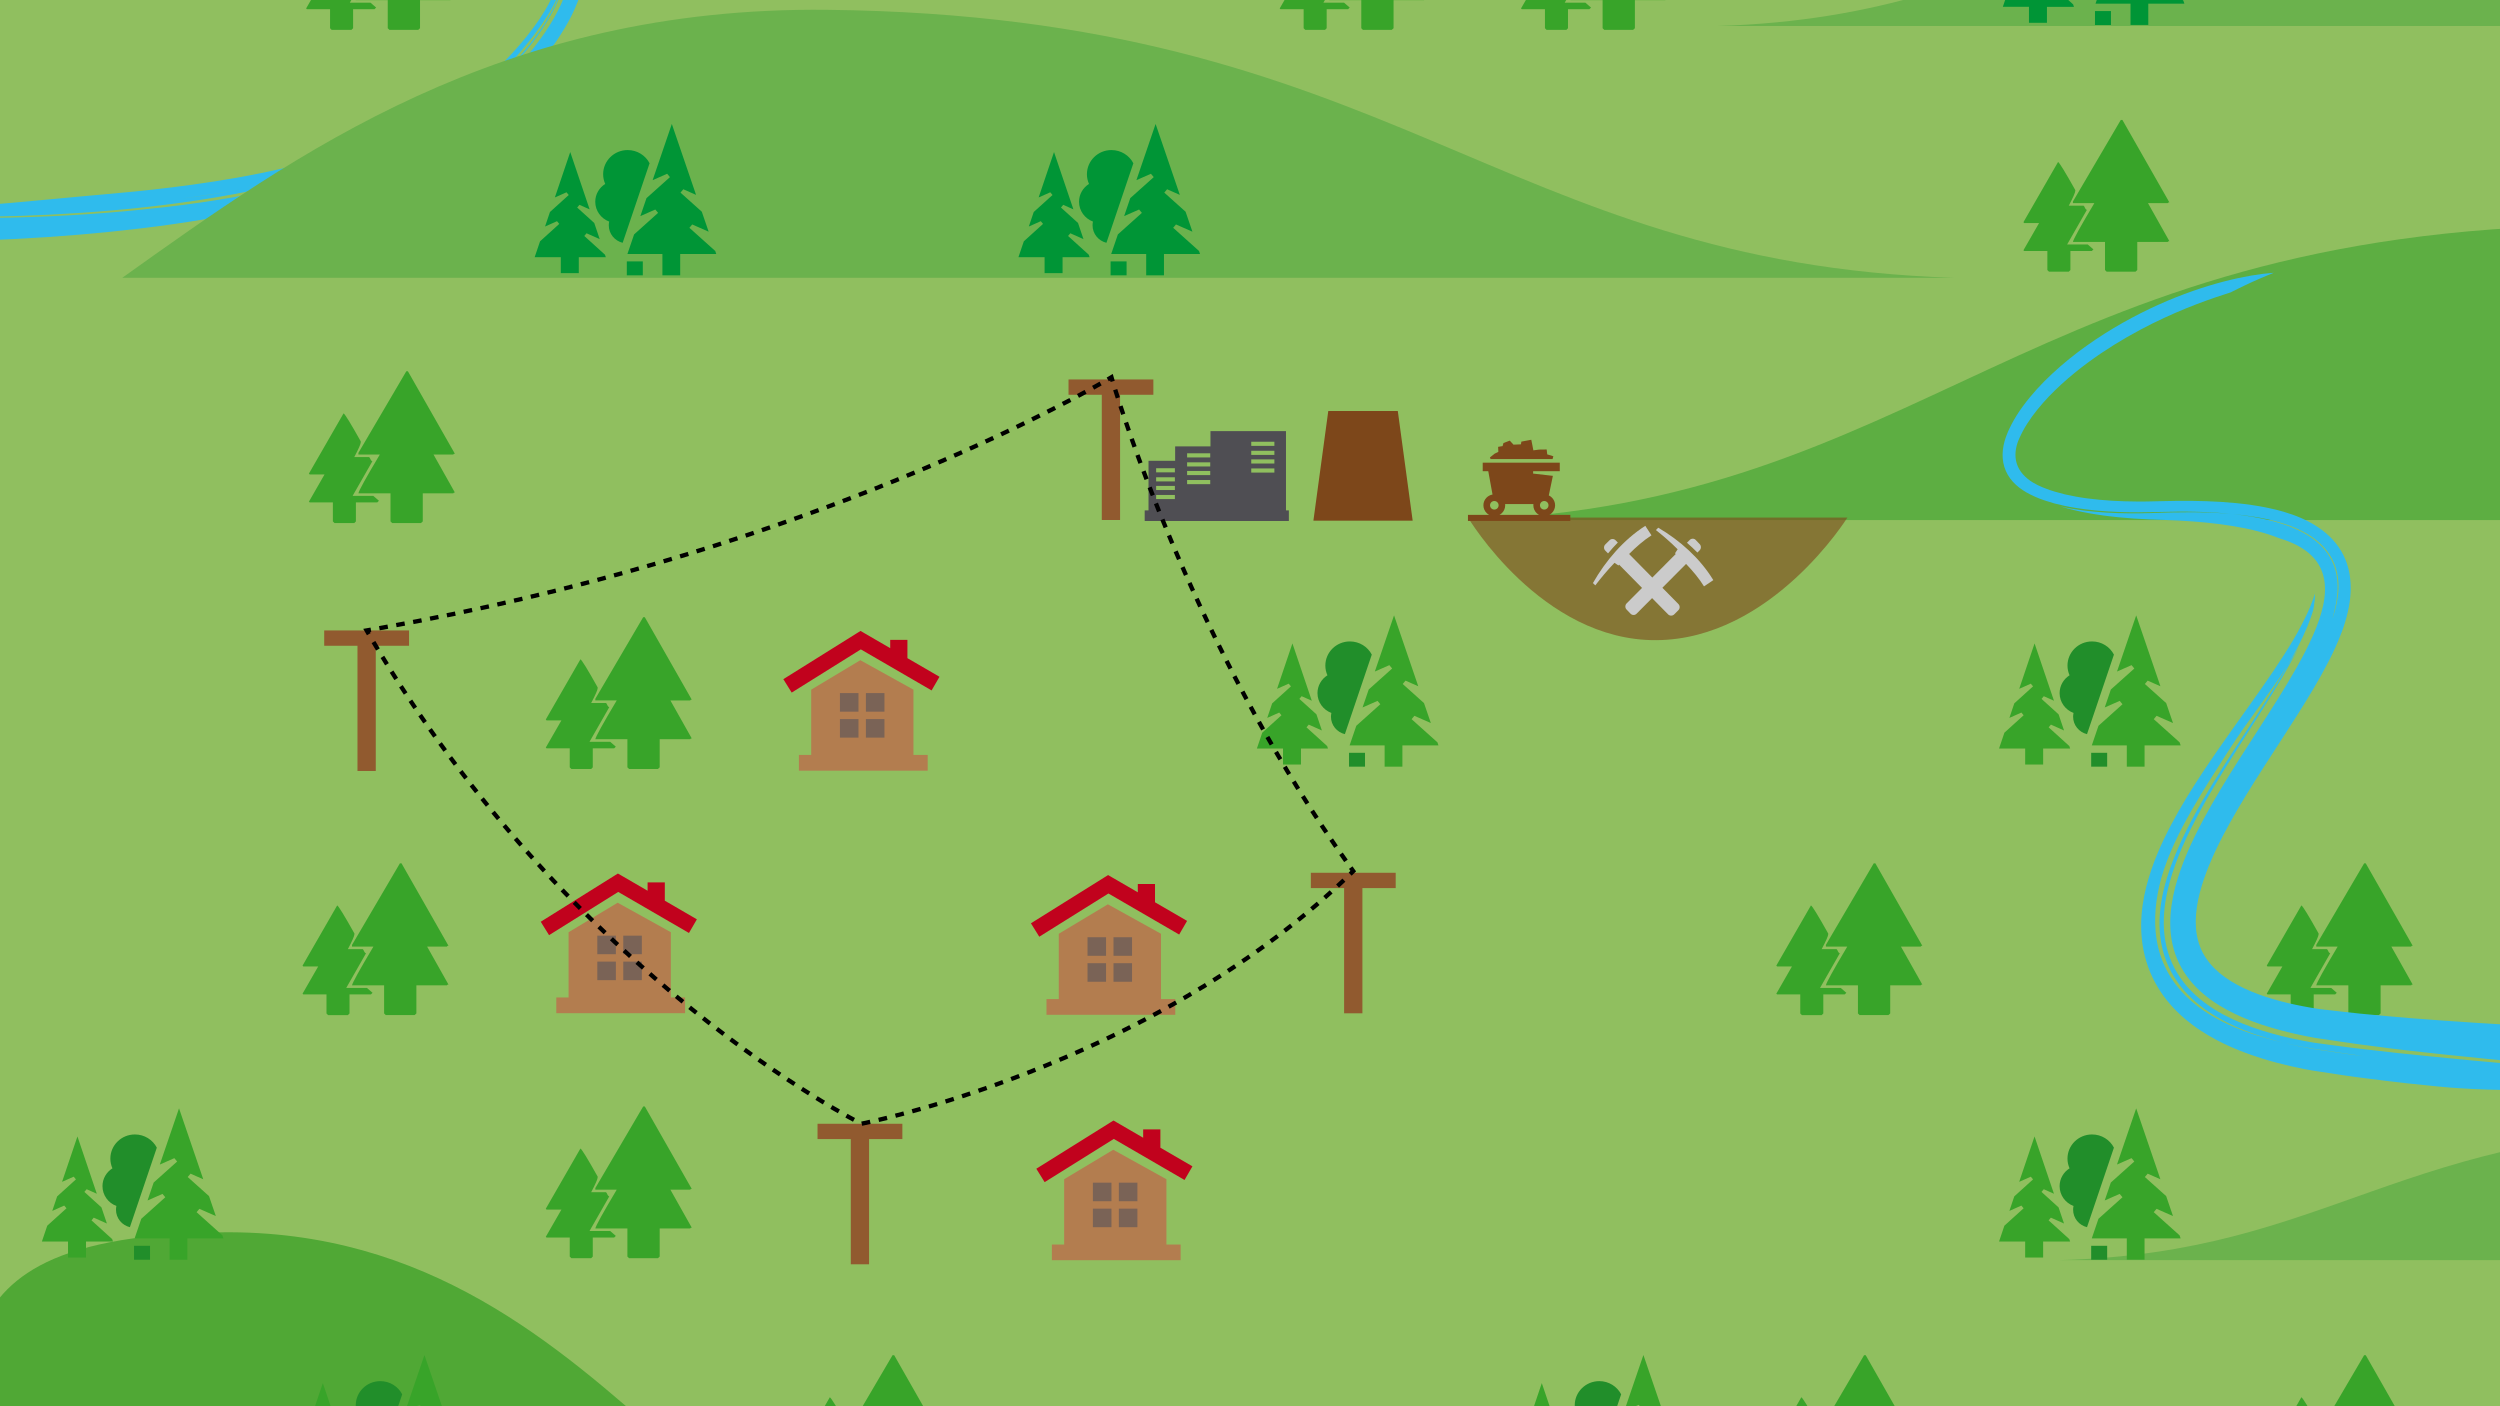 <?xml version="1.0" encoding="UTF-8" standalone="no"?>
<svg
   id="Layer_2"
   data-name="Layer 2"
   viewBox="0 0 1920 1080"
   version="1.1"
   sodipodi:docname="05.svg"
   width="1920"
   height="1080"
   xmlns:inkscape="http://www.inkscape.org/namespaces/inkscape"
   xmlns:sodipodi="http://sodipodi.sourceforge.net/DTD/sodipodi-0.dtd"
   xmlns="http://www.w3.org/2000/svg"
   xmlns:svg="http://www.w3.org/2000/svg">
  <sodipodi:namedview
     id="namedview87"
     pagecolor="#ffffff"
     bordercolor="#000000"
     borderopacity="0.25"
     inkscape:showpageshadow="2"
     inkscape:pageopacity="0.0"
     inkscape:pagecheckerboard="0"
     inkscape:deskcolor="#d1d1d1" />
  <defs
     id="defs2">
    <style
       id="style1">
      .cls-1 {
        fill: #b37d4f;
      }

      .cls-1, .cls-2, .cls-3, .cls-4, .cls-5, .cls-6, .cls-7, .cls-8, .cls-9 {
        fill-rule: evenodd;
      }

      .cls-10, .cls-11, .cls-12, .cls-13, .cls-14 {
        fill: none;
      }

      .cls-11 {
        stroke-dasharray: 6.6 6.6;
      }

      .cls-11, .cls-12, .cls-13, .cls-14 {
        stroke: #000;
        stroke-width: 3.32px;
      }

      .cls-11, .cls-12, .cls-13, .cls-14, .cls-15 {
        stroke-miterlimit: 10;
      }

      .cls-2, .cls-16 {
        fill: #38a429;
      }

      .cls-17 {
        fill: #00b3eb;
      }

      .cls-3 {
        fill: #009536;
      }

      .cls-12 {
        stroke-dasharray: 6.66 6.66;
      }

      .cls-4 {
        opacity: .6;
      }

      .cls-4, .cls-8 {
        fill: #7d471a;
      }

      .cls-13 {
        stroke-dasharray: 6.63 6.63;
      }

      .cls-5 {
        fill: #c1021d;
      }

      .cls-18 {
        clip-path: url(#clippath-1);
      }

      .cls-6 {
        fill: #218e2a;
      }

      .cls-19 {
        fill: #915a2f;
      }

      .cls-20 {
        fill: #50a835;
      }

      .cls-7 {
        fill: #4f4e53;
      }

      .cls-21 {
        fill: #5dae42;
      }

      .cls-22 {
        fill: #2fbbed;
      }

      .cls-9 {
        fill: #cbcbcb;
      }

      .cls-23 {
        fill: #7a6356;
      }

      .cls-24 {
        fill: #6bb24d;
      }

      .cls-25 {
        clip-path: url(#clippath);
      }

      .cls-15 {
        fill: #90bf5f;
        stroke: #50a825;
        stroke-width: 11.8px;
      }
    </style>
    <clipPath
       id="clippath">
      <rect
         class="cls-10"
         x="1643.44"
         y="353.28"
         width="1920"
         height="1080"
         id="rect1" />
    </clipPath>
    <clipPath
       id="clippath-1">
      <rect
         class="cls-10"
         x="1613.54"
         y="194.82"
         width="1962.9"
         height="1610.46"
         id="rect2" />
    </clipPath>
  </defs>
  <g
     id="Layer_1-2"
     data-name="Layer 1"
     transform="translate(-1643.44,-353.28)">
    <g
       class="cls-25"
       clip-path="url(#clippath)"
       id="g87">
      <g
         id="g86">
        <rect
           class="cls-15"
           x="1607.64"
           y="193.98"
           width="1967.96"
           height="1573.36"
           id="rect3" />
        <path
           class="cls-24"
           d="m 3582.46,233.54 c -312.2,3.29 -367.8,132.05 -619.76,139.69 h 855.93 c -95.45,-64.5 -56.04,-141.58 -236.18,-139.69 z"
           id="path3" />
        <path
           class="cls-24"
           d="m 3743.45,1217.55 c -261.06,2.45 -307.56,97.84 -518.23,103.5 h 674 c -79.83,-47.79 -5.13,-104.9 -155.77,-103.5 z"
           id="path4" />
        <path
           class="cls-21"
           d="m 3634.87,526.19 c -435.76,5.32 -513.34,214.08 -865,226.49 H 3906.52 C 3773.3,648.1 3886.31,523.13 3634.87,526.19 Z"
           id="path5" />
        <path
           class="cls-4"
           d="m 2915.4,844.93 c 88.67,-0.54 146.87,-94.2 146.87,-94.2 h -291.42 c 0,0 56.34,94.73 144.56,94.2 z"
           id="path6" />
        <path
           class="cls-8"
           d="m 2786.44,715.15 h -4.28 v -6.53 h 59.19 v 6.53 h -20.47 v 1.84 l 15.17,1.74 -3.13,15.03 c 0.88,0.41 1.69,0.98 2.38,1.67 1.51,1.51 2.46,3.6 2.46,5.9 0,2.3 -0.95,4.41 -2.46,5.92 -0.56,0.56 -1.2,1.05 -1.91,1.43 h 16.07 v 4.7 h -78.63 v -4.7 h 16.23 c -0.7,-0.37 -1.35,-0.86 -1.92,-1.43 -1.51,-1.51 -2.45,-3.61 -2.45,-5.92 0,-2.31 0.93,-4.39 2.45,-5.9 1.22,-1.21 2.81,-2.05 4.56,-2.34 l -3.28,-17.94 v 0 z m 49.38,-9.31 h -47.63 l -0.49,-1.25 3.68,-2.93 2.78,-1.35 -0.17,-3.85 3.44,-0.58 0.67,-2.36 4.86,-1.84 2.84,3.1 5.71,-0.25 0.34,-2.09 7.63,-1.43 1.59,8.14 4.44,-0.59 5.78,-0.08 0.42,3.77 4.7,1.43 -0.59,2.17 v 0 z m -40.75,42.85 h 30.34 c -0.71,-0.37 -1.35,-0.86 -1.92,-1.43 -1.51,-1.51 -2.44,-3.61 -2.44,-5.92 0,-0.32 0.01,-0.64 0.04,-0.95 h -21.72 c 0.05,0.31 0.06,0.63 0.06,0.95 0,2.31 -0.94,4.41 -2.45,5.92 -0.57,0.56 -1.21,1.05 -1.91,1.43 z m -6.33,-9.67 c -0.59,0.6 -0.96,1.42 -0.96,2.32 0,0.9 0.37,1.74 0.96,2.33 0.59,0.59 1.41,0.96 2.33,0.96 0.92,0 1.73,-0.37 2.33,-0.96 0.6,-0.59 0.97,-1.42 0.97,-2.33 0,-0.91 -0.37,-1.72 -0.97,-2.32 -0.59,-0.6 -1.42,-0.96 -2.33,-0.96 -0.91,0 -1.73,0.36 -2.33,0.96 z m 37.38,2.32 c 0,0.91 0.36,1.74 0.96,2.33 0.6,0.59 1.4,0.96 2.32,0.96 0.92,0 1.74,-0.37 2.33,-0.96 0.6,-0.59 0.96,-1.42 0.96,-2.33 0,-0.91 -0.36,-1.72 -0.96,-2.32 -0.59,-0.6 -1.42,-0.96 -2.33,-0.96 -0.91,0 -1.72,0.36 -2.32,0.96 -0.6,0.6 -0.96,1.42 -0.96,2.32 z"
           id="path7" />
        <path
           class="cls-7"
           d="m 2545.75,719.83 h -14.4 v 3.18 h 14.4 z m 0,6.62 h -14.4 v 3.18 h 14.4 z m 0,6.95 h -14.4 v 3.18 h 14.4 z m 27.15,-31.99 h -17.76 v 3.18 h 17.76 z m 0,6.94 h -17.76 v 3.18 h 17.76 z m 0,6.63 h -17.76 v 3.18 h 17.76 z m 0,6.95 h -17.76 v 3.19 h 17.76 z m 49.27,-29.4 h -17.77 v 3.18 h 17.77 z m 0,6.94 h -17.77 v 3.18 h 17.77 z m 0,6.62 h -17.77 v 3.18 h 17.77 z m 0,6.95 h -17.77 v 3.19 h 17.77 z m -76.42,-0.17 h -14.4 v 3.18 h 14.4 z m 85.32,32.39 h 2.21 v 8.13 h -110.72 v -8.13 h 2.94 v -38.09 h 20.45 v -11.06 h 27.13 v -11.73 h 57.99 v 60.87 0 z"
           id="path8" />
        <g
           id="g10">
          <path
             class="cls-9"
             d="m 2876.32,771.41 3.21,-3.19 c 1.29,-1.3 3.41,-1.29 4.69,0 l 1.71,1.73 c -2.62,2.65 -5.13,5.45 -7.52,8.33 l -2.12,-2.15 c -1.28,-1.3 -1.28,-3.42 0.03,-4.73 v 0 z m -9.51,29.66 c 0.6,0.58 1.23,1.18 1.83,1.77 4.39,-5.73 9.11,-11.48 14.73,-17.29 1.02,0.67 2.04,1.35 3.05,2.02 0.17,-0.2 0.36,-0.4 0.53,-0.61 l 37.59,38.15 c 1.27,1.3 3.39,1.3 4.7,0 l 3.2,-3.2 c 1.29,-1.29 1.3,-3.42 0.03,-4.72 l -37.89,-38.44 c 5.37,-5.4 11.38,-10.66 17.19,-14.34 l -4.75,-7.29 c -16.66,10.65 -30.45,26.77 -40.22,43.95 z"
             id="path9" />
          <path
             class="cls-9"
             d="m 2945.74,767.98 3.08,3.22 c 1.24,1.31 1.21,3.43 -0.07,4.73 l -1.72,1.71 c -2.55,-2.61 -5.24,-5.13 -8.02,-7.52 l 2.13,-2.15 c 1.29,-1.29 3.36,-1.29 4.61,0 v 0 z m -28.8,-9.44 c -0.59,0.62 -1.17,1.24 -1.75,1.84 5.53,4.4 11.08,9.11 16.68,14.76 -0.68,1.03 -1.35,2.06 -2.03,3.07 0.19,0.17 0.39,0.35 0.58,0.53 l -37.72,37.94 c -1.29,1.3 -1.33,3.42 -0.07,4.72 l 3.08,3.21 c 1.24,1.29 3.32,1.31 4.6,0.02 l 38.03,-38.25 c 5.19,5.39 10.23,11.42 13.76,17.24 l 7.16,-4.81 c -10.14,-16.7 -25.68,-30.51 -42.32,-40.27 z"
             id="path10" />
        </g>
        <polygon
           class="cls-8"
           points="2728.37,753.16 2652.13,753.16 2663.56,668.91 2716.95,668.91 "
           id="polygon10" />
        <path
           class="cls-17"
           d="m 2330.97,50.28 c -118.64,4.83 -235.81,45.06 -332.66,113.63 -10.24,7.43 -20.23,15.21 -29.51,23.77 -3.06,2.84 -6.04,5.78 -8.67,8.85 0,0 -4.68,-4.04 -4.68,-4.04 2.96,-3.34 6.1,-6.34 9.31,-9.23 9.6,-8.6 19.9,-16.38 30.42,-23.76 98.33,-67.43 216.6,-106.17 335.8,-109.22 v 0 z"
           id="path11" />
        <path
           class="cls-20"
           d="m 1812.78,1299.7 c -276.4,3.8 -125.61,152.37 -285.99,161.57 h 629.47 c -84.5,-74.6 -183.98,-163.75 -343.47,-161.57 z"
           id="path12" />
        <path
           class="cls-16"
           d="m 1990.67,323.03 h -0.7 l -0.57,0.56 h -15.16 l 16.43,29.22 h -0.7 l -0.57,0.57 h -23.39 v 21.58 l -1.38,1.26 h -22.14 l -1.27,-1.26 v -21.58 h -24.65 c 0.31,-1.97 5.8,-11.92 16.45,-29.79 h -16.45 v -1.26 l 36.77,-62.67 h 1.25 l 36.09,63.36 z m -72.27,-9.48 v 0.56 c 0,1.29 -1.68,5.1 -5.02,11.42 h 11.4 l 0.57,0.68 c 0.7,1.67 1.33,2.52 1.94,2.52 l -15.19,26.6 h 15.87 l 4.34,3.76 -1.26,1.25 h -16.44 v 14.62 l -1.25,1.26 h -15.2 l -1.24,-1.26 v -14.62 h -17.81 l -0.57,-0.57 12,-20.89 h -11.43 l -0.57,-0.69 26.6,-46.23 c 1.06,0.53 5.47,7.73 13.25,21.58 z"
           id="path13" />
        <path
           class="cls-16"
           d="m 2738.35,323.03 h -0.7 l -0.57,0.56 h -15.17 l 16.44,29.22 h -0.7 l -0.57,0.57 h -23.39 v 21.58 l -1.38,1.26 h -22.15 l -1.25,-1.26 v -21.58 h -24.66 c 0.31,-1.97 5.8,-11.92 16.45,-29.79 h -16.45 v -1.26 l 36.77,-62.67 h 1.25 l 36.09,63.36 z m -72.27,-9.48 v 0.56 c 0,1.29 -1.67,5.1 -5.01,11.42 h 11.4 l 0.57,0.68 c 0.7,1.67 1.34,2.52 1.95,2.52 l -15.19,26.6 h 15.88 l 4.34,3.76 -1.26,1.25 h -16.44 v 14.62 l -1.25,1.26 h -15.2 l -1.24,-1.26 v -14.62 h -17.81 l -0.57,-0.57 11.99,-20.89 h -11.42 l -0.57,-0.69 26.6,-46.23 c 1.06,0.53 5.48,7.73 13.24,21.58 z"
           id="path14" />
        <path
           class="cls-16"
           d="m 2923.69,323.03 h -0.7 l -0.57,0.56 h -15.17 l 16.44,29.22 h -0.7 l -0.57,0.57 h -23.39 v 21.58 l -1.38,1.26 h -22.15 l -1.26,-1.26 v -21.58 h -24.65 c 0.31,-1.97 5.8,-11.92 16.45,-29.79 h -16.45 v -1.26 l 36.76,-62.67 h 1.25 l 36.09,63.36 z m -72.27,-9.48 v 0.56 c 0,1.29 -1.67,5.1 -5,11.42 h 11.39 l 0.57,0.68 c 0.7,1.67 1.34,2.52 1.95,2.52 l -15.19,26.6 h 15.87 l 4.35,3.76 -1.26,1.25 h -16.44 v 14.62 l -1.24,1.26 h -15.21 l -1.25,-1.26 v -14.62 h -17.81 l -0.57,-0.57 12,-20.89 h -11.43 l -0.57,-0.69 26.6,-46.23 c 1.06,0.53 5.48,7.73 13.24,21.58 z"
           id="path15" />
        <g
           id="g17">
          <path
             class="cls-2"
             d="m 1897.96,1496.26 v 12.28 h -13.82 v -12.28 h -20.07 l 4.11,-12.18 14.76,-13.37 -1.73,-2.1 -9.19,4.11 3.77,-11.15 14.42,-13.07 -1.72,-2.08 -8.92,3.96 11.81,-34.88 13.65,40.39 1.25,3.65 -7.85,-3.49 -1.72,2.08 13.1,11.87 4.2,12.39 -10.1,-4.5 -1.72,2.09 15.83,14.34 -0.05,-0.25 0.74,2.19 h -20.73 z m 71.46,-102.31 17.06,49.93 1.53,4.54 -9.77,-4.32 -2.16,2.58 16.36,14.66 5.24,15.33 -12.63,-5.56 -2.16,2.57 19.79,17.73 -0.08,-0.29 0.93,2.69 h -27.7 v 16.37 h -13.66 v -16.37 h -26.89 l 5.15,-15.06 18.44,-16.55 -2.16,-2.57 -11.49,5.07 4.71,-13.79 18.02,-16.15 -2.15,-2.57 -11.15,4.91 14.76,-43.16 v 0 z"
             id="path16" />
          <path
             class="cls-6"
             d="m 1947.13,1499.52 h -12.28 v 10.68 h 12.28 z m -11.63,-85.53 c -10.39,0 -18.85,8.29 -18.85,18.54 0,2.66 0.57,5.18 1.6,7.47 -4.6,2.88 -7.65,7.94 -7.65,13.7 0,6.96 4.45,12.89 10.69,15.21 -0.19,0.93 -0.31,1.91 -0.31,2.91 0,6.47 4.56,11.9 10.68,13.38 l 2.67,-7.88 1.27,-3.77 c 5.8,-17.17 10.88,-32.15 16.73,-49.42 -3.12,-6.03 -9.48,-10.14 -16.82,-10.14 z"
             id="path17" />
        </g>
        <g
           id="g19">
          <path
             class="cls-2"
             d="m 2834.14,1496.26 v 12.28 h -13.82 v -12.28 h -20.07 l 4.11,-12.18 14.77,-13.37 -1.73,-2.1 -9.19,4.11 3.76,-11.15 14.43,-13.07 -1.73,-2.08 -8.92,3.96 11.8,-34.88 13.66,40.39 1.25,3.65 -7.85,-3.5 -1.73,2.08 13.1,11.87 4.2,12.39 -10.1,-4.5 -1.72,2.08 15.82,14.34 -0.05,-0.25 0.73,2.19 h -20.72 z m 71.45,-102.31 17.06,49.93 1.53,4.54 -9.78,-4.32 -2.15,2.58 16.35,14.66 5.25,15.33 -12.65,-5.56 -2.15,2.57 19.78,17.73 -0.05,-0.29 0.92,2.69 H 2912 v 16.37 h -13.66 v -16.37 h -26.89 l 5.14,-15.06 18.45,-16.55 -2.16,-2.57 -11.49,5.07 4.71,-13.79 18.02,-16.15 -2.16,-2.57 -11.15,4.91 14.76,-43.16 v 0 z"
             id="path18" />
          <path
             class="cls-6"
             d="m 2883.3,1499.52 h -12.28 v 10.68 h 12.28 z m -11.62,-85.53 c -10.39,0 -18.85,8.29 -18.85,18.54 0,2.66 0.57,5.18 1.59,7.47 -4.59,2.88 -7.65,7.94 -7.65,13.7 0,6.96 4.44,12.89 10.69,15.21 -0.19,0.93 -0.31,1.91 -0.31,2.91 0,6.47 4.55,11.9 10.67,13.38 l 2.67,-7.89 1.27,-3.77 c 5.8,-17.17 10.88,-32.15 16.72,-49.42 -3.11,-6.02 -9.47,-10.14 -16.81,-10.14 z"
             id="path19" />
        </g>
        <g
           id="g21">
          <path
             class="cls-2"
             d="m 1709.49,1306.8 v 12.28 h -13.81 v -12.28 h -20.08 l 4.12,-12.18 14.78,-13.37 -1.75,-2.09 -9.18,4.1 3.76,-11.15 14.42,-13.06 -1.72,-2.08 -8.93,3.96 11.81,-34.88 13.65,40.39 1.25,3.65 -7.84,-3.49 -1.73,2.08 13.1,11.87 4.19,12.39 -10.1,-4.5 -1.73,2.08 15.83,14.34 -0.06,-0.25 0.75,2.19 h -20.74 z m 71.45,-102.3 17.06,49.93 1.53,4.53 -9.77,-4.31 -2.16,2.58 16.36,14.66 5.24,15.33 -12.64,-5.56 -2.15,2.57 19.77,17.74 -0.06,-0.29 0.92,2.7 h -27.7 v 16.36 h -13.65 v -16.36 h -26.89 l 5.14,-15.06 18.45,-16.55 -2.16,-2.57 -11.49,5.06 4.71,-13.79 18.03,-16.14 -2.16,-2.58 -11.15,4.91 14.75,-43.16 v 0 z"
             id="path20" />
          <path
             class="cls-6"
             d="m 1758.66,1310.06 h -12.29 v 10.68 h 12.29 z m -11.62,-85.52 c -10.41,0 -18.85,8.3 -18.85,18.54 0,2.66 0.57,5.18 1.59,7.48 -4.59,2.88 -7.64,7.94 -7.64,13.7 0,6.95 4.44,12.88 10.69,15.21 -0.2,0.94 -0.31,1.9 -0.31,2.91 0,6.48 4.55,11.9 10.67,13.38 l 2.67,-7.89 1.28,-3.77 c 5.81,-17.16 10.88,-32.15 16.73,-49.42 -3.12,-6.02 -9.49,-10.14 -16.81,-10.14 z"
             id="path21" />
        </g>
        <g
           id="g23">
          <path
             class="cls-2"
             d="m 3212.57,1306.8 v 12.28 h -13.81 v -12.28 h -20.07 l 4.11,-12.18 14.77,-13.37 -1.74,-2.09 -9.19,4.1 3.76,-11.15 14.42,-13.06 -1.71,-2.08 -8.94,3.96 11.8,-34.88 13.66,40.39 1.25,3.65 -7.84,-3.49 -1.73,2.08 13.1,11.87 4.2,12.39 -10.11,-4.5 -1.72,2.08 15.82,14.34 -0.05,-0.25 0.76,2.19 h -20.75 z m 71.46,-102.3 17.06,49.93 1.53,4.53 -9.76,-4.31 -2.17,2.58 16.36,14.66 5.25,15.33 -12.63,-5.56 -2.16,2.57 19.78,17.74 -0.06,-0.29 0.93,2.69 h -27.71 v 16.36 h -13.64 v -16.36 h -26.89 l 5.13,-15.06 18.45,-16.55 -2.15,-2.57 -11.49,5.06 4.71,-13.79 18.02,-16.15 -2.15,-2.58 -11.16,4.91 14.76,-43.16 v 0 z"
             id="path22" />
          <path
             class="cls-6"
             d="m 3261.74,1310.06 h -12.28 v 10.68 h 12.28 z m -11.63,-85.52 c -10.4,0 -18.85,8.3 -18.85,18.54 0,2.66 0.57,5.18 1.6,7.48 -4.6,2.88 -7.64,7.93 -7.64,13.7 0,6.95 4.44,12.88 10.68,15.21 -0.19,0.94 -0.31,1.9 -0.31,2.91 0,6.48 4.56,11.9 10.67,13.38 l 2.67,-7.89 1.28,-3.77 c 5.81,-17.16 10.88,-32.15 16.72,-49.42 -3.11,-6.02 -9.47,-10.14 -16.81,-10.14 z"
             id="path23" />
        </g>
        <path
           class="cls-16"
           d="m 2174.73,890.65 h -0.7 l -0.57,0.57 h -15.16 l 16.44,29.22 h -0.7 l -0.57,0.57 h -23.39 v 21.58 l -1.38,1.26 h -22.15 l -1.27,-1.26 v -21.58 h -24.64 c 0.31,-1.97 5.8,-11.92 16.44,-29.8 h -16.44 v -1.26 l 36.76,-62.67 h 1.24 l 36.09,63.36 z m -72.27,-9.46 v 0.57 c 0,1.28 -1.66,5.09 -5,11.41 h 11.39 l 0.56,0.68 c 0.71,1.67 1.35,2.52 1.96,2.52 l -15.19,26.61 h 15.88 l 4.33,3.76 -1.25,1.25 h -16.45 v 14.62 l -1.23,1.26 h -15.21 l -1.25,-1.26 v -14.62 h -17.82 l -0.57,-0.57 12,-20.89 h -11.43 l -0.57,-0.68 26.6,-46.23 c 1.06,0.52 5.48,7.71 13.24,21.57 z"
           id="path24" />
        <path
           class="cls-16"
           d="m 1992.81,701.78 h -0.71 l -0.57,0.57 h -15.16 l 16.44,29.22 h -0.71 l -0.57,0.57 h -23.4 v 21.58 l -1.38,1.26 h -22.14 l -1.26,-1.26 v -21.58 h -24.65 c 0.31,-1.97 5.8,-11.92 16.45,-29.79 h -16.45 v -1.26 l 36.77,-62.66 h 1.24 l 36.09,63.35 z m -72.28,-9.47 v 0.56 c 0,1.29 -1.67,5.1 -5.01,11.43 h 11.4 l 0.57,0.68 c 0.7,1.67 1.33,2.52 1.94,2.52 l -15.18,26.6 h 15.88 l 4.34,3.76 -1.26,1.25 h -16.44 v 14.62 l -1.25,1.26 h -15.2 l -1.24,-1.26 v -14.62 h -17.82 l -0.57,-0.57 11.99,-20.89 h -11.42 l -0.57,-0.68 26.6,-46.23 c 1.07,0.52 5.48,7.72 13.24,21.58 z"
           id="path25" />
        <path
           class="cls-16"
           d="m 2174.73,1266.39 h -0.7 l -0.57,0.57 h -15.16 l 16.44,29.23 h -0.7 l -0.57,0.57 h -23.39 v 21.57 l -1.38,1.26 h -22.15 l -1.27,-1.26 v -21.57 h -24.64 c 0.31,-1.97 5.8,-11.92 16.44,-29.8 h -16.44 v -1.26 l 36.76,-62.66 h 1.24 z m -72.27,-9.48 v 0.56 c 0,1.3 -1.66,5.1 -5,11.42 h 11.39 l 0.56,0.68 c 0.71,1.67 1.35,2.52 1.96,2.52 l -15.19,26.6 h 15.88 l 4.33,3.76 -1.25,1.26 h -16.45 v 14.61 l -1.23,1.26 h -15.21 l -1.25,-1.26 v -14.61 h -17.82 l -0.57,-0.57 12,-20.89 h -11.43 l -0.57,-0.68 26.6,-46.24 c 1.06,0.53 5.48,7.74 13.24,21.58 z"
           id="path26" />
        <path
           class="cls-16"
           d="m 2366.23,1457.43 h -0.69 l -0.57,0.57 h -15.16 l 16.43,29.22 h -0.69 l -0.57,0.57 h -23.39 v 21.57 l -1.39,1.26 h -22.15 l -1.25,-1.26 v -21.57 h -24.65 c 0.31,-1.97 5.8,-11.92 16.45,-29.8 h -16.45 v -1.26 l 36.76,-62.67 h 1.25 l 36.08,63.36 z m -72.26,-9.47 v 0.56 c 0,1.3 -1.68,5.11 -5.01,11.43 h 11.4 l 0.57,0.67 c 0.69,1.67 1.34,2.52 1.95,2.52 l -15.19,26.6 h 15.88 l 4.34,3.76 -1.27,1.25 h -16.43 v 14.62 l -1.25,1.26 h -15.2 l -1.25,-1.26 v -14.62 h -17.81 l -0.57,-0.57 12.01,-20.89 h -11.43 l -0.57,-0.68 26.61,-46.23 c 1.06,0.53 5.47,7.73 13.24,21.58 z"
           id="path27" />
        <path
           class="cls-16"
           d="m 3112.38,1457.43 h -0.7 l -0.56,0.57 h -15.17 l 16.44,29.22 h -0.7 l -0.56,0.57 h -23.4 v 21.57 l -1.37,1.26 h -22.15 l -1.27,-1.26 v -21.57 h -24.65 c 0.31,-1.97 5.81,-11.92 16.44,-29.8 h -16.44 v -1.26 l 36.77,-62.67 h 1.24 l 36.09,63.36 z m -72.28,-9.47 v 0.56 c 0,1.3 -1.67,5.11 -5.01,11.43 h 11.4 l 0.57,0.67 c 0.7,1.67 1.34,2.52 1.95,2.52 l -15.18,26.6 h 15.87 l 4.34,3.76 -1.27,1.25 h -16.45 v 14.62 l -1.24,1.26 h -15.2 l -1.25,-1.26 v -14.62 h -17.81 l -0.57,-0.57 12,-20.89 h -11.42 l -0.57,-0.68 26.6,-46.23 c 1.06,0.53 5.48,7.73 13.23,21.58 z"
           id="path28" />
        <path
           class="cls-16"
           d="m 3496.41,1457.43 h -0.7 l -0.56,0.57 h -15.17 l 16.44,29.22 h -0.7 l -0.56,0.57 h -23.4 v 21.57 l -1.37,1.26 h -22.15 l -1.26,-1.26 v -21.57 h -24.65 c 0.31,-1.97 5.81,-11.92 16.44,-29.8 h -16.44 v -1.26 l 36.77,-62.67 h 1.24 l 36.09,63.36 z m -72.27,-9.47 v 0.56 c 0,1.3 -1.67,5.11 -5.02,11.43 h 11.41 l 0.57,0.67 c 0.71,1.67 1.34,2.52 1.95,2.52 l -15.18,26.6 h 15.88 l 4.33,3.76 -1.27,1.25 h -16.44 v 14.62 l -1.25,1.26 h -15.19 l -1.25,-1.26 v -14.62 h -17.81 l -0.57,-0.57 11.99,-20.89 h -11.42 l -0.57,-0.68 26.6,-46.23 c 1.07,0.53 5.48,7.73 13.24,21.58 z"
           id="path29" />
        <g
           id="g31">
          <path
             class="cls-2"
             d="m 1902.01,1682.33 v 12.28 h -13.83 v -12.28 h -20.06 l 4.11,-12.18 14.76,-13.37 -1.72,-2.09 -9.19,4.1 3.77,-11.15 14.42,-13.06 -1.73,-2.08 -8.92,3.96 11.81,-34.88 13.65,40.39 1.25,3.64 -7.84,-3.49 -1.73,2.08 13.1,11.87 4.19,12.39 -10.1,-4.5 -1.72,2.09 15.82,14.34 -0.06,-0.25 0.75,2.19 z m 71.45,-102.3 17.05,49.94 1.54,4.53 -9.78,-4.31 -2.16,2.58 16.36,14.66 5.24,15.33 -12.63,-5.55 -2.16,2.57 19.78,17.74 -0.05,-0.3 0.92,2.7 h -27.7 v 16.36 h -13.66 v -16.36 h -26.88 l 5.14,-15.06 18.45,-16.56 -2.16,-2.57 -11.49,5.06 4.71,-13.78 18.02,-16.16 -2.16,-2.57 -11.14,4.91 14.76,-43.15 v 0 z"
             id="path30" />
          <path
             class="cls-6"
             d="m 1951.17,1685.59 h -12.28 v 10.68 h 12.28 z m -11.62,-85.53 c -10.39,0 -18.85,8.3 -18.85,18.55 0,2.65 0.58,5.17 1.6,7.48 -4.59,2.88 -7.65,7.93 -7.65,13.7 0,6.95 4.44,12.89 10.68,15.21 -0.19,0.94 -0.31,1.9 -0.31,2.91 0,6.48 4.56,11.9 10.67,13.39 l 2.67,-7.89 1.28,-3.77 c 5.81,-17.17 10.88,-32.15 16.72,-49.42 -3.12,-6.02 -9.48,-10.14 -16.81,-10.14 z"
             id="path31" />
        </g>
        <g
           id="g33">
          <path
             class="cls-2"
             d="m 3212.57,1682.33 v 12.28 h -13.82 v -12.28 h -20.06 l 4.11,-12.18 14.76,-13.37 -1.73,-2.09 -9.19,4.1 3.76,-11.15 14.42,-13.06 -1.73,-2.08 -8.92,3.96 11.8,-34.88 13.66,40.39 1.25,3.64 -7.84,-3.49 -1.73,2.08 13.1,11.87 4.2,12.39 -10.11,-4.5 -1.72,2.09 15.82,14.34 -0.06,-0.25 0.75,2.19 h -20.74 z m 71.46,-102.3 17.06,49.94 1.53,4.53 -9.77,-4.31 -2.16,2.58 16.36,14.66 5.25,15.33 -12.63,-5.55 -2.16,2.57 19.78,17.74 -0.06,-0.3 0.93,2.7 h -27.71 v 16.36 h -13.66 v -16.36 h -26.88 l 5.13,-15.06 18.45,-16.56 -2.15,-2.57 -11.49,5.06 4.71,-13.78 18.02,-16.16 -2.16,-2.57 -11.14,4.91 z"
             id="path32" />
          <path
             class="cls-6"
             d="m 3261.74,1685.59 h -12.28 v 10.68 h 12.28 z m -11.63,-85.53 c -10.4,0 -18.85,8.3 -18.85,18.55 0,2.65 0.57,5.17 1.6,7.48 -4.6,2.88 -7.64,7.93 -7.64,13.7 0,6.95 4.44,12.89 10.68,15.21 -0.19,0.94 -0.31,1.9 -0.31,2.91 0,6.48 4.56,11.9 10.67,13.39 l 2.66,-7.89 1.28,-3.77 c 5.8,-17.17 10.88,-32.15 16.72,-49.42 -3.11,-6.02 -9.47,-10.14 -16.81,-10.14 z"
             id="path33" />
        </g>
        <g
           id="g35">
          <path
             class="cls-3"
             d="m 2649.25,1680.15 v 12.28 h -13.81 v -12.28 h -20.06 l 4.11,-12.18 14.76,-13.38 -1.73,-2.09 -9.18,4.11 3.76,-11.16 14.43,-13.06 -1.73,-2.07 -8.91,3.96 11.8,-34.88 13.66,40.39 1.25,3.64 -7.84,-3.49 -1.73,2.08 13.1,11.87 4.19,12.39 -10.1,-4.5 -1.73,2.09 15.83,14.34 -0.05,-0.26 0.74,2.2 h -20.73 z m 71.45,-102.31 17.06,49.94 1.53,4.53 -9.77,-4.31 -2.16,2.58 16.36,14.67 5.24,15.32 -12.63,-5.55 -2.16,2.57 19.79,17.73 -0.07,-0.3 0.92,2.7 h -27.7 v 16.37 h -13.66 v -16.37 h -26.88 l 5.14,-15.06 18.45,-16.56 -2.16,-2.57 -11.49,5.07 4.72,-13.79 18.02,-16.15 -2.15,-2.58 -11.15,4.91 14.76,-43.16 v 0 z"
             id="path34" />
          <path
             class="cls-3"
             d="m 2698.41,1683.41 h -12.28 v 10.68 h 12.28 z m -11.61,-85.54 c -10.4,0 -18.85,8.3 -18.85,18.55 0,2.65 0.57,5.17 1.6,7.47 -4.6,2.88 -7.65,7.94 -7.65,13.7 0,6.95 4.44,12.89 10.68,15.21 -0.19,0.94 -0.31,1.9 -0.31,2.91 0,6.48 4.55,11.91 10.67,13.38 l 2.68,-7.88 1.26,-3.77 c 5.81,-17.17 10.88,-32.16 16.72,-49.42 -3.11,-6.03 -9.47,-10.14 -16.81,-10.14 z"
             id="path35" />
        </g>
        <path
           class="cls-16"
           d="m 3119.8,1079.68 h -0.71 l -0.57,0.57 h -15.17 l 16.45,29.22 h -0.71 l -0.57,0.57 h -23.39 v 21.57 l -1.38,1.26 h -22.14 l -1.27,-1.26 v -21.57 h -24.64 c 0.31,-1.97 5.81,-11.92 16.45,-29.79 h -16.45 v -1.26 l 36.77,-62.66 h 1.25 l 36.09,63.35 z m -72.28,-9.47 v 0.56 c 0,1.29 -1.67,5.1 -5.02,11.42 h 11.4 l 0.57,0.68 c 0.71,1.67 1.34,2.52 1.95,2.52 l -15.19,26.6 h 15.88 l 4.33,3.76 -1.26,1.25 h -16.44 v 14.62 l -1.25,1.26 h -15.2 l -1.25,-1.26 V 1117 h -17.82 l -0.57,-0.57 12,-20.89 h -11.43 l -0.57,-0.68 26.6,-46.23 c 1.06,0.52 5.48,7.72 13.24,21.58 z"
           id="path36" />
        <path
           class="cls-16"
           d="m 1987.9,1079.68 h -0.71 l -0.56,0.57 h -15.17 l 16.44,29.22 h -0.71 l -0.56,0.57 h -23.4 v 21.57 l -1.38,1.26 h -22.14 l -1.27,-1.26 v -21.57 h -24.65 c 0.31,-1.97 5.8,-11.92 16.45,-29.79 h -16.45 v -1.26 l 36.77,-62.66 h 1.25 z m -72.27,-9.47 v 0.56 c 0,1.29 -1.67,5.1 -5.01,11.42 h 11.41 l 0.56,0.68 c 0.71,1.67 1.35,2.52 1.96,2.52 l -15.19,26.6 h 15.87 l 4.34,3.76 -1.26,1.25 h -16.44 v 14.62 l -1.25,1.26 h -15.2 l -1.24,-1.26 V 1117 h -17.81 l -0.57,-0.57 11.99,-20.89 h -11.42 l -0.57,-0.68 26.6,-46.23 c 1.05,0.52 5.48,7.72 13.24,21.58 z"
           id="path37" />
        <path
           class="cls-16"
           d="m 3496.41,1079.68 h -0.7 l -0.56,0.57 h -15.17 l 16.44,29.22 h -0.7 l -0.56,0.57 h -23.4 v 21.57 l -1.38,1.26 h -22.15 l -1.26,-1.26 v -21.57 h -24.65 c 0.31,-1.97 5.8,-11.92 16.45,-29.79 h -16.45 v -1.26 l 36.77,-62.66 h 1.24 l 36.09,63.35 z m -72.27,-9.47 v 0.56 c 0,1.29 -1.67,5.1 -5.02,11.42 h 11.41 l 0.57,0.68 c 0.71,1.67 1.34,2.52 1.95,2.52 l -15.19,26.6 h 15.89 l 4.32,3.76 -1.26,1.25 h -16.44 v 14.62 l -1.25,1.26 h -15.19 l -1.25,-1.26 V 1117 h -17.81 l -0.57,-0.57 11.99,-20.89 h -11.42 l -0.57,-0.68 26.6,-46.23 c 1.06,0.52 5.48,7.72 13.24,21.58 z"
           id="path38" />
        <g
           class="cls-18"
           clip-path="url(#clippath-1)"
           id="g42">
          <g
             id="g41">
            <path
               class="cls-22"
               d="m 3960.91,2729.77 c -2.25,-4 -5.68,-9 -9.93,-13.82 -8.43,-9.77 -19.72,-18.95 -26.38,-25.11 -2.98,-3.06 6.35,0.26 11.2,0.88 -9.92,-6.93 -15.02,-10.52 -16.35,-12.41 -1.34,-1.84 1.06,-1.86 5.87,-0.2 -2.37,-1.6 -4.76,-3.08 -6.55,-4.23 -1.79,-1.11 -2.99,-1.84 -2.99,-1.84 0.8,0 2.42,0 3.84,0 1.42,0.03 2.65,0.06 2.65,0.06 -25.75,-16.79 -53.55,-30.96 -81.32,-43.59 -27.8,-12.56 -55.57,-23.35 -81.75,-31.63 -11.17,-3.76 -29.97,-9.06 -42.32,-12.8 -6.2,-1.84 -18.64,-8.58 -23.17,-10.84 -9.02,-1.58 -8.87,1.24 -13.34,1.85 -8.72,-4.66 -19.78,-10.83 -30.79,-17.77 -11,-6.92 -21.81,-14.77 -29.88,-22.2 -4.05,-3.7 -7.4,-7.27 -9.94,-10.43 -1.24,-1.56 -2.47,-3.1 -3.27,-4.29 -0.23,-0.3 -0.46,-0.6 -0.68,-0.9 -0.09,-0.08 -0.31,-0.45 -0.48,-0.72 l -0.54,-0.84 c -0.73,-1.1 -1.42,-2.15 -2.08,-3.15 -2.61,-3.99 -5.23,-6.88 -7.14,-8.62 -1.94,-1.73 -3.31,-2.26 -3.99,-1.35 -5.04,-7.48 -9.52,-13.05 -13.71,-17.63 -2.12,-2.26 -4.1,-4.36 -6.08,-6.3 -2.02,-1.88 -3.96,-3.69 -5.92,-5.51 -7.9,-6.87 -15.93,-13.86 -29.4,-25.56 -17.59,-15.38 -38.39,-31.3 -60.59,-47.37 -22.19,-16.08 -45.81,-32.29 -68.8,-48.67 -12.68,-8.8 -24.88,-17.65 -36.61,-26.78 -5.85,-4.57 -11.63,-9.18 -17.21,-13.92 l -4.2,-3.56 -4.24,-3.73 -2.12,-1.87 c -0.69,-0.62 -1.6,-1.26 -2.4,-1.89 l -4.93,-3.77 c -1.23,-0.92 -2.46,-1.88 -3.69,-2.75 -1.23,-0.82 -2.46,-1.63 -3.68,-2.44 -2.45,-1.61 -4.87,-3.25 -7.3,-4.78 -2.46,-1.44 -4.89,-2.87 -7.31,-4.29 -1.2,-0.7 -2.4,-1.4 -3.59,-2.1 -1.21,-0.64 -2.41,-1.27 -3.61,-1.91 -12.92,-7.02 -25.99,-12.77 -38.93,-18.09 -12.94,-5.34 -25.86,-9.91 -38.64,-14.25 -25.57,-8.58 -50.72,-15.69 -75.31,-22.33 -6.13,-1.65 -12.23,-3.3 -18.31,-4.94 -3.09,-0.84 -6.18,-1.68 -9.27,-2.52 -3.08,-0.84 -6.25,-1.47 -9.36,-2.21 -3.12,-0.71 -6.24,-1.43 -9.35,-2.14 -3.11,-0.71 -6.24,-1.23 -9.36,-1.84 -3.11,-0.59 -6.22,-1.19 -9.33,-1.78 -3.1,-0.6 -6.22,-1.01 -9.32,-1.52 -24.84,-3.99 -49.48,-6.46 -73.95,-8.28 -48.94,-3.65 -97.32,-4.61 -146.32,-8.98 -6,-0.64 -12.01,-1.1 -18.09,-1.85 -6.13,-1.02 -12.3,-2.04 -18.49,-3.07 -12.39,-2.04 -24.9,-3.98 -37.65,-6.36 -25.5,-4.38 -51.52,-9.34 -78.33,-14.62 -54.03,-10.79 -108.22,-24.5 -161.33,-41.29 -13.2,-4.4 -26.39,-8.79 -39.56,-13.17 -13.24,-4.59 -26.47,-9.17 -39.66,-13.74 -3.3,-1.13 -6.58,-2.33 -9.89,-3.42 l -9.95,-3.2 c -6.62,-2.14 -13.23,-4.28 -19.83,-6.41 -6.61,-2.11 -13.18,-4.33 -19.77,-6.36 -6.6,-2.04 -13.17,-4.07 -19.75,-6.1 -52.48,-16.38 -104.24,-31.57 -153.43,-48.37 -12.39,-3.98 -24.42,-8.52 -36.43,-12.8 -5.99,-2.16 -11.95,-4.32 -17.89,-6.46 -2.99,-1.04 -5.9,-2.18 -8.78,-3.35 -2.89,-1.15 -5.78,-2.31 -8.66,-3.46 -11.53,-4.63 -22.82,-9.06 -34.15,-13.72 -5.78,-2.73 -11.82,-5.06 -17.78,-7.15 -2.97,-0.99 -5.94,-1.97 -8.89,-2.96 -2.95,-0.89 -5.9,-1.77 -8.83,-2.64 -23.48,-6.74 -46.36,-11.78 -68.51,-16.5 -22.15,-4.65 -43.57,-8.78 -64.14,-12.66 -41.07,-7.58 -78.75,-14.54 -112.24,-20.73 -33.38,-6.25 -62.46,-11.93 -86.28,-17.12 -23.83,-5.14 -42.42,-9.75 -54.94,-13.26 0,0 -1.89,-0.3 -4.71,-0.74 -2.74,-0.52 -6.53,-1.12 -10.13,-1.87 -3.53,-0.78 -7.25,-1.49 -9.64,-2.21 -2.52,-0.66 -4.2,-1.1 -4.2,-1.1 6.47,3.72 16.68,7.79 29.18,11.73 12.53,3.95 27.43,7.84 43.9,11.64 32.97,7.56 72.2,14.8 112.55,21.91 80.72,14.15 166.08,28.18 216.97,42.65 4.91,1.33 9.68,2.61 14.28,4.03 4.61,1.32 9.05,2.82 13.35,4.28 2.15,0.69 4.26,1.51 6.32,2.32 2.06,0.82 4.12,1.54 6.07,2.41 3.9,1.79 7.65,3.53 11.22,4.92 14.34,5.88 26.69,11.01 37.25,15.51 8.9,3.79 2.97,1.49 -13.04,-5.06 -8.02,-3.33 -18.51,-7.48 -30.99,-12.87 -12.57,-5.95 -27.84,-10.86 -44.46,-15.55 -29.92,-7.91 -65.56,-15.11 -107.54,-22.71 25.94,5.96 51.33,12.1 74.52,18.41 23.18,6.33 44.19,12.93 61.02,19.86 3.11,1.17 6.25,2.28 9.35,3.51 3.08,1.31 6.05,2.77 9.23,3.95 6.29,2.47 12.6,4.94 18.93,7.42 12.68,4.91 25.35,10.19 38.4,14.65 57,20.89 114.21,38.05 170.94,55.74 14.16,4.49 28.31,8.98 42.46,13.48 7.09,2.21 14.12,4.57 21.15,6.96 l 21.09,7.13 c 14.12,4.61 28,9.94 41.98,15.07 6.98,2.58 13.98,5.17 20.98,7.76 7.06,2.56 14.12,5.12 21.2,7.69 5.14,1.86 11.03,3.99 17.49,6.32 6.52,2.14 13.61,4.47 21.09,6.92 7.48,2.41 15.31,5.09 23.39,7.55 8.1,2.43 16.39,4.91 24.66,7.38 4.14,1.24 8.27,2.48 12.38,3.72 4.12,1.21 8.24,2.29 12.29,3.43 8.1,2.26 16.01,4.46 23.5,6.55 7.48,2.18 14.62,3.95 21.14,5.68 6.51,1.76 12.42,3.36 17.53,4.74 0,0 -8.05,-1.96 -22.15,-5.4 -7.06,-1.65 -15.57,-3.95 -25.33,-6.58 -4.88,-1.31 -10.08,-2.7 -15.55,-4.17 -5.48,-1.46 -11.24,-2.98 -17.19,-4.79 -11.92,-3.55 -24.89,-7.22 -38.51,-11.42 -6.79,-2.18 -13.76,-4.42 -20.89,-6.71 -3.56,-1.14 -7.16,-2.3 -10.8,-3.47 -3.64,-1.15 -7.31,-2.35 -10.97,-3.67 -14.64,-5.17 -29.98,-10.41 -45.19,-15.92 -7.62,-2.75 -15.31,-5.51 -23.02,-8.29 -7.71,-2.77 -15.43,-5.63 -23.27,-8.14 -62.36,-21.16 -125.8,-39.6 -173.09,-54.64 -11.84,-3.67 -22.64,-7.32 -32.23,-10.41 -9.58,-3.16 -17.97,-5.78 -24.81,-8.17 -13.68,-4.8 -21.5,-7.55 -21.5,-7.55 4.48,1.75 8.93,3.49 13.31,5.2 0,0 4.1,1.48 11.28,4.06 7.22,2.41 17.54,5.87 29.92,10.01 6.2,2.06 12.91,4.29 20,6.65 7.11,2.28 14.62,4.68 22.38,7.16 15.52,4.93 32.08,10.2 48.64,15.46 16.58,5.19 33.07,10.53 48.53,15.53 7.72,2.52 15.23,4.85 22.26,7.26 7.04,2.4 13.69,4.66 19.83,6.75 12.26,4.24 22.56,7.54 29.61,10.27 7.09,2.62 11.15,4.11 11.15,4.11 14.75,5.28 29.48,10.75 45.04,16.47 0,0 -2.84,-1.02 -7.11,-2.55 -4.24,-1.54 -9.88,-3.59 -15.53,-5.65 -11.2,-4.14 -22.4,-8.27 -22.4,-8.27 -19.2,-7.12 -38.58,-12.89 -58.24,-19.21 -9.82,-3.16 -19.92,-6.01 -30.12,-9.12 -10.22,-3.08 -20.65,-6.21 -31.36,-9.43 -13.21,-4.11 -27.29,-8.72 -41.37,-13.36 -14.1,-4.69 -28.2,-9.37 -41.44,-13.53 -10.77,-3.51 -21,-7.3 -31.07,-11.04 -10.07,-3.76 -19.99,-7.49 -30,-11.58 0,0 -9.79,-3.53 -19.58,-7.05 -4.9,-1.76 -9.79,-3.53 -13.46,-4.85 -1.84,-0.65 -3.37,-1.21 -4.42,-1.65 -1.06,-0.42 -1.67,-0.66 -1.67,-0.66 -3.85,-1.32 -7.96,-2.77 -12.15,-4.32 0.14,0.07 0.4,0.21 0.48,0.28 7.47,4.79 33.65,15.97 69.8,29.81 36.2,13.68 82.48,29.39 129.3,45.05 23.29,8.01 46.91,15.74 69.19,23.81 5.59,1.98 11.12,3.93 16.58,5.86 2.73,0.96 5.44,1.92 8.13,2.86 2.66,1.01 5.31,2 7.93,2.99 10.48,3.96 20.58,7.78 30.18,11.41 9.49,3.61 19,7.02 27.66,10.16 8.7,3.13 16.74,6.07 24,8.58 14.58,4.76 25.96,8.37 32.99,10.43 44.99,12.8 87.35,18.9 137.86,29.91 16.93,3.45 30.89,7.97 44.11,9.52 1.44,-0.52 8.06,0.16 14.7,0.85 8.46,1.55 16.87,3.32 25.16,5.13 8.36,1.71 16.6,3.39 24.6,5.02 4.01,0.79 7.96,1.56 11.83,2.32 1.94,0.36 3.86,0.71 5.76,1.06 1.9,0.34 3.76,0.71 5.7,0.84 7.62,0.71 15.02,1.36 21.67,1.28 9.33,0.35 26.71,4.71 42.32,8.36 15.62,3.74 29.38,6.97 31.41,5.89 14.8,-8.02 4.17,-2.28 47.32,0.75 2.6,0.23 8.19,-0.32 14.41,-0.73 6.23,-0.43 13.11,-0.8 18.27,-0.16 4.35,0.62 8.31,1.11 12.01,1.53 3.67,0.48 7.07,0.87 10.3,1.19 6.49,0.58 12.25,1.09 18.19,1.52 2.97,0.22 6,0.36 9.14,0.62 3.15,0.28 6.43,0.58 9.97,0.9 7.11,0.54 15.08,1.78 24.9,3.27 7.23,1.28 13.76,2.35 19.72,3.71 5.96,1.44 11.32,2.81 16.39,4.16 10.45,2.75 19.01,5.24 27.4,7.7 16.77,4.95 32.73,9.32 58.82,14.99 3.13,0.76 24.74,6.75 44.74,14.43 5,1.91 9.97,3.8 14.47,5.8 2.27,0.97 4.46,1.9 6.53,2.78 2.02,0.96 3.93,1.86 5.69,2.69 3.53,1.66 6.46,3.04 8.4,4.14 1.98,1.05 3.11,1.65 3.11,1.65 1.71,1.03 3.39,2.05 5.06,3.06 1.6,1.08 3.18,2.15 4.75,3.2 1.57,1.05 3.13,2.08 4.66,3.1 1.44,1.08 2.86,2.16 4.27,3.22 1.41,1.05 2.8,2.1 4.18,3.13 1.39,1.07 2.77,2.35 4.14,3.5 2.7,2.36 5.46,4.65 8.21,6.88 10.94,8.92 21.42,16.65 31.49,24.08 20.16,14.84 38.82,28.47 57.94,45.9 25.6,15.01 53.52,35.32 79.45,58.23 25.83,22.95 49.52,48.64 64.44,74.23 0.47,0.81 0.94,1.61 1.41,2.4 l 0.69,1.18 0.87,1.43 c 1.17,1.94 2.33,3.83 3.57,5.49 1.18,1.75 2.44,3.36 3.71,4.91 1.22,1.6 2.53,3.03 3.79,4.46 5.11,5.67 10.27,10.37 15.26,14.61 10.03,8.41 19.47,14.95 28.76,21.15 9.31,6.17 18.55,11.82 28.6,17.6 10.05,5.75 20.93,11.63 33.59,17.84 14.65,6.66 25.98,10.58 34.23,15.02 8.29,4.48 30.54,9.17 45.11,15.22 -1.5,0.29 -3.01,0.58 -4.51,0.87 4.88,2.03 14.56,6.07 19.43,8.1 4.84,2.04 3.32,2.32 1.82,2.6 -3.02,0.57 -5.99,1.13 2.14,5.48 19.92,9 40.17,17.98 60.07,27.59 20.38,7.74 39.97,16 56.88,25.68 1.52,-0.26 3.23,-0.41 5.98,0.46 4.99,2.92 9.69,6.02 13.93,9.31 4.02,0.54 5.01,-1.99 7.75,-1.47 2.46,-2.35 9.06,-0.18 14.94,2.76 5.87,2.84 11.02,6.56 12.29,2.12 0.03,-0.41 -0.25,-1.35 -0.78,-2.71 -0.5,-1.39 -1.36,-3.12 -2.49,-5.13 z"
               id="path39" />
            <path
               class="cls-22"
               d="m 1221.7,488.87 c 3.16,1.74 6.47,3.1 9.7,4.67 l 9.76,4.56 c 1.67,0.76 3.16,1.51 4.97,2.28 1.85,0.74 3.78,1.59 5.56,2.19 7.27,2.64 14.29,4.69 21.31,6.53 7.02,1.83 14.01,3.5 21.01,5 27.99,6.03 56.18,10.41 84.91,14.03 57.44,7.14 117,11 180.45,11.07 63.93,-0.04 128.69,-2.85 192.89,-10.59 32.09,-3.88 64.02,-9.1 95.46,-16.12 31.41,-7.14 62.38,-16.03 92.06,-28.04 29.59,-12.05 58.08,-27.14 82.85,-47.2 12.41,-9.96 23.6,-21.5 33.53,-33.36 5.07,-5.93 9.77,-12.2 14.3,-18.59 4.36,-6.54 8.61,-13.17 12.09,-20.35 3.51,-7.14 6.51,-14.65 8.48,-22.6 1.97,-7.93 2.86,-16.34 2.11,-24.75 -0.72,-8.4 -3.11,-16.68 -6.77,-24.13 -3.65,-7.47 -8.48,-14.11 -13.84,-19.89 -10.77,-11.6 -23.25,-20.26 -35.72,-27.78 -12.52,-7.49 -25.24,-13.77 -37.6,-19.79 -6.13,-2.99 -12.35,-5.99 -18.01,-8.89 l -1.9,-0.99 -0.93,-0.48 -0.71,-0.39 -2.8,-1.56 c -1.85,-1.04 -3.63,-2.15 -5.36,-3.3 -1.71,-1.18 -3.34,-2.42 -4.81,-3.83 -1.44,-1.41 -2.73,-3.05 -3.32,-4.99 -0.58,-1.96 -0.11,-4.1 0.97,-5.81 1.05,-1.74 2.54,-3.16 4.09,-4.41 3.14,-2.46 6.57,-4.44 9.74,-6.55 4.88,-3.21 9.72,-6.4 14.51,-9.55 5.17,-3.33 10.29,-6.63 15.37,-9.9 5.11,-3.15 10.17,-6.28 15.18,-9.37 20.13,-12.13 39.97,-22.56 59.21,-31.62 4.86,-2.14 9.66,-4.25 14.4,-6.34 2.38,-1.02 4.69,-2.14 7.08,-3.05 2.38,-0.92 4.74,-1.84 7.08,-2.75 4.69,-1.82 9.3,-3.62 13.85,-5.39 4.62,-1.56 9.18,-3.1 13.67,-4.62 35.93,-12.02 68.47,-18.52 95.51,-22.94 6.81,-0.87 13.26,-1.7 19.35,-2.48 6.09,-0.78 11.78,-1.62 17.18,-1.93 10.74,-0.89 19.95,-1.66 27.52,-2.29 l 35.41,-4.92 c -9.91,-0.34 -22.84,-0.63 -38.07,-0.34 -7.6,0.46 -15.77,0.95 -24.43,1.47 -2.17,0.14 -4.37,0.29 -6.6,0.43 -2.22,0.19 -4.46,0.51 -6.73,0.76 -4.54,0.55 -9.2,1.11 -13.95,1.69 -37.98,4.9 -82.14,14.6 -125.22,31.26 -5.36,2.13 -10.74,4.27 -16.13,6.42 -5.37,2.19 -10.61,4.71 -15.92,7.06 l -7.94,3.59 -7.79,3.9 c -2.59,1.3 -5.19,2.59 -7.77,3.89 -2.6,1.27 -5.17,2.59 -7.69,4.01 -20.45,10.73 -39.78,22.82 -58.08,34.7 -4.58,2.95 -9.08,5.95 -13.52,8.92 -3.91,2.6 -7.76,5.15 -11.55,7.67 -3.28,2.22 -6.67,4.23 -9.64,6.75 -1.49,1.24 -2.83,2.64 -3.99,4.16 -1.08,1.57 -1.91,3.32 -2.12,5.18 -0.19,1.87 0.39,3.68 1.24,5.25 0.83,1.61 2.09,2.9 3.3,4.16 2.54,2.43 5.39,4.4 8.24,6.2 2.86,1.79 5.74,3.42 8.57,4.96 1.64,0.86 3.26,1.71 4.84,2.55 1.72,0.88 3.41,1.74 5.06,2.58 10.3,5.06 20.18,9.76 29.33,14.52 9.17,4.74 17.63,9.55 25.31,14.51 15.3,9.94 27.49,20.75 35.22,32.27 3.16,4.91 3.54,5.84 1.91,3.24 -1.66,-2.55 -5.6,-8.57 -12.93,-15.83 -7.29,-7.28 -18,-15.58 -31.54,-23.72 -13.48,-8.23 -29.84,-16.23 -47.3,-24.99 -1.95,-0.97 -3.92,-1.95 -5.91,-2.94 -1.8,-0.94 -3.8,-1.93 -5.32,-2.76 -3.24,-1.74 -6.5,-3.57 -9.67,-5.65 -3.14,-2.1 -6.27,-4.44 -8.66,-7.56 -1.14,-1.58 -2.07,-3.4 -2.25,-5.41 -0.23,-2.02 0.51,-4.05 1.58,-5.79 2.18,-3.53 5.61,-6.16 9.11,-8.54 3.56,-2.38 7.18,-4.8 10.88,-7.27 4.68,-3.14 9.45,-6.33 14.31,-9.59 4.89,-3.19 9.86,-6.45 14.93,-9.76 -6.49,3.87 -12.96,7.69 -19.35,11.6 -3.19,1.96 -6.37,3.91 -9.53,5.84 -2.75,1.66 -5.5,3.32 -8.22,4.96 -2.68,1.62 -5.42,3.24 -8.1,5.01 -2.61,1.85 -5.2,3.87 -7.23,6.4 -2.05,2.49 -3.24,5.76 -2.67,8.82 0.52,3.07 2.36,5.64 4.4,7.81 4.17,4.35 9.27,7.73 14.45,10.95 5.14,3.17 10.79,6.28 16.19,9.23 10.83,5.88 21.01,11.3 30.01,16.6 13.6,7 26.99,14.69 38.91,24.38 5.94,4.85 11.42,10.27 16.04,16.34 2.36,3 4.33,6.27 6.18,9.59 1.67,3.41 3.24,6.88 4.25,10.55 1.28,3.98 1.84,8.13 2.22,12.27 0.16,4.16 0.14,8.34 -0.53,12.47 -1.14,8.28 -3.78,16.33 -7.26,24 -3.5,7.67 -7.78,14.99 -12.52,22 -4.86,6.94 -9.94,13.73 -15.51,20.13 -21.51,26.35 -49.46,46.17 -79.51,61.36 -30.12,15.21 -62.31,26.06 -95.1,34.4 -32.86,8.23 -66.43,13.93 -100.37,17.89 -12.32,1.36 -28.28,3.1 -46.1,4.48 -17.82,1.4 -37.47,2.54 -57.1,3.21 -39.26,1.4 -78.38,0.77 -102.4,-0.6 0,0 9.41,0.28 25.89,0.47 16.48,0.18 40.03,0.18 68.25,-0.73 28.22,-0.96 61.12,-2.9 96.15,-6.78 35.02,-3.91 72.18,-9.83 108.56,-18.8 36.34,-8.96 71.92,-21.13 102.85,-37.15 15.46,-7.99 29.72,-16.93 42.24,-26.62 3.06,-2.5 6.08,-4.97 9.06,-7.39 2.83,-2.58 5.62,-5.13 8.36,-7.63 2.59,-2.65 5.15,-5.25 7.65,-7.8 2.42,-2.7 4.79,-5.34 7.12,-7.94 9.11,-10.51 16.65,-20.75 22.33,-30.28 5.71,-9.53 9.51,-18.34 11.68,-25.76 2.17,-7.42 2.83,-13.38 2.9,-17.4 0.09,-2.01 -0.08,-3.55 -0.07,-4.58 0,-1.04 -0.1,-1.57 -0.1,-1.57 0.23,4.95 -0.17,9.9 -1.15,14.72 0,0 0,0.28 -0.15,0.82 -0.12,0.54 -0.3,1.34 -0.53,2.39 -0.39,2.1 -1.28,5.14 -2.56,8.98 -2.64,7.66 -7.83,18.35 -15.97,30.22 -4.19,5.87 -8.85,12.17 -14.33,18.46 -2.65,3.21 -5.58,6.36 -8.54,9.61 -2.95,3.26 -6.14,6.24 -9.29,9.47 -13.11,12.32 -28.82,23.68 -45.59,33.37 -33.7,19.29 -71.12,31.74 -99.44,39.38 -3.56,0.94 -6.96,1.83 -10.2,2.69 -3.26,0.78 -6.35,1.52 -9.26,2.22 -5.8,1.45 -10.92,2.44 -15.11,3.39 -4.19,0.94 -7.52,1.54 -9.77,2 -2.26,0.44 -3.46,0.68 -3.46,0.68 22.8,-4.67 45.06,-10.3 67.19,-17.69 11.08,-3.63 22.1,-7.78 33.17,-12.3 10.99,-4.69 22.1,-9.68 33.06,-15.56 13.62,-7.08 27.77,-15.42 40.84,-25.16 3.21,-2.49 6.41,-5.02 9.55,-7.57 3,-2.7 6.12,-5.27 8.97,-8.05 5.67,-5.49 11.2,-11.37 16.13,-17.27 8.15,-9.53 15.53,-18.97 21.73,-28.83 6.23,-9.83 11.15,-20.2 13.55,-31.24 0,0 0.09,-0.67 0.26,-1.84 0.16,-1.17 0.46,-2.85 0.52,-4.86 0.37,-4.02 0.14,-9.39 -0.97,-14.58 -1.06,-5.21 -3.09,-10.19 -4.92,-13.8 -1.02,-1.75 -1.8,-3.26 -2.46,-4.26 -0.66,-0.99 -1.04,-1.56 -1.04,-1.56 -1.19,-1.76 -2.69,-3.42 -4.1,-5.18 -1.56,-1.67 -3.07,-3.44 -4.8,-5.09 0.1,0.13 0.29,0.38 0.35,0.48 2.5,3.84 9.03,11.63 12.67,23.86 1.84,6.07 2.46,13.25 1.5,21.17 -0.99,7.93 -3.95,16.6 -8.44,25.51 -4.49,8.92 -10.68,18.04 -17.97,27.12 -1.87,2.25 -3.76,4.52 -5.67,6.81 -2,2.24 -4.02,4.51 -6.06,6.8 -2.13,2.23 -4.27,4.48 -6.43,6.76 -2.18,2.21 -4.41,4.26 -6.63,6.42 -18.17,16.81 -40.73,31.27 -65.28,42.62 -12.26,5.71 -24.92,10.79 -37.73,15.3 -12.85,4.42 -25.8,8.29 -38.62,11.74 -25.72,6.68 -50.84,11.63 -73.78,15.16 -45.89,7.11 -82.7,9.59 -98.94,11.17 -51.81,4.54 -99.55,10.63 -158.03,9.56 -19.53,-0.4 -35.92,-2.61 -50.93,-2.31 -1.52,0.72 -9.03,0.86 -16.59,0.93 -38.93,-2.25 -77.4,-9.31 -107.33,-10.98 -10.46,-0.92 -29.72,-6.67 -46.58,-12.54 -16.92,-5.79 -31.29,-11.66 -33.65,-11 -8.73,2.5 -9.95,2.76 -14.71,0.95 -2.31,-0.97 -5.52,-2.32 -10.88,-4.57 -1.28,-0.54 -2.7,-1.14 -4.26,-1.79 -1.43,-0.68 -3.18,-1.36 -4.77,-2.13 -0.81,-0.39 -1.66,-0.79 -2.54,-1.21 -1.04,-0.53 -2.13,-1.09 -3.27,-1.67 -2.28,-1.12 -4.76,-2.34 -7.44,-3.66 -5.22,-2.38 -23.64,-7.67 -33.51,-13.87 -4.07,-2.72 -7.8,-5.15 -11.3,-7.35 -3.47,-2.24 -6.54,-4.51 -9.58,-6.49 -3.03,-1.98 -5.9,-3.86 -8.71,-5.69 -2.74,-1.93 -5.44,-3.79 -8.19,-5.65 -5.62,-3.61 -11.03,-7.75 -17.42,-12.54 -3.26,-2.32 -6.41,-5.19 -9.97,-8.2 -1.77,-1.53 -3.61,-3.12 -5.54,-4.79 -1.89,-1.71 -3.75,-3.62 -5.75,-5.56 -12.23,-11.25 -20.63,-21.76 -27.8,-30.92 -3.37,-4.76 -6.5,-9.16 -9.36,-13.44 -2.73,-4.38 -5.32,-8.55 -7.88,-12.67 -9.89,-16.76 -18.63,-32.99 -33.15,-59.72 -0.91,-1.61 -3.99,-8.25 -8.08,-17.36 -4.04,-9.14 -8.97,-20.83 -13.73,-32.44 -4.8,-11.61 -9.46,-23.07 -13.23,-31.61 -1.81,-4.27 -3.46,-7.79 -4.59,-10.25 -1.12,-2.46 -1.76,-3.86 -1.76,-3.86 -7.39,-17.76 -15.92,-33.67 -26.87,-46.86 -1.47,-1.58 -2.92,-3.15 -4.36,-4.7 l -2.16,-2.3 c -0.71,-0.77 -1.57,-1.42 -2.34,-2.12 -1.58,-1.38 -3.16,-2.75 -4.72,-4.11 -1.56,-1.35 -3.15,-2.38 -4.7,-3.58 -1.57,-1.14 -3.1,-2.32 -4.67,-3.41 -1.58,-1.06 -3.15,-2.12 -4.72,-3.16 -3.09,-2.16 -6.29,-4.02 -9.41,-5.96 C 941.87,97.2 929.33,90.84 916.58,84.72 903.82,78.62 890.81,72.77 877.03,66.59 843.33,58.26 804.49,48.91 764.64,41.28 724.83,33.61 684.13,27.58 647.77,24.92 611.4,22.29 585.71,20.03 561.12,17.44 536.53,14.91 513.06,12.05 481.18,9.65 462.96,8.76 449.29,9.11 438.67,7.88 c -10.66,-1.24 -36.43,2.23 -54.63,1.91 1.49,-0.81 3,-1.63 4.5,-2.44 -6.11,-0.1 -18.23,-0.31 -24.32,-0.41 -6.09,-0.08 -4.57,-0.91 -3.08,-1.73 3.01,-1.65 6.01,-3.3 -4.68,-4.28 -25.45,-0.83 -51.49,-1.07 -78.11,-0.74 -26.23,2.25 -52.07,4.87 -77.49,7.84 -1.41,1.17 -3.08,2.36 -6.6,3.46 -7.55,1.06 -15.08,2.12 -22.6,3.18 -4.39,2.67 -2.69,5.15 -5.63,6.94 0.45,6.7 -30.73,15.42 -22.72,21.04 3.14,1.53 46.82,-0.79 66.57,1.37 4.59,0.73 -5.83,3.51 -10.17,6.15 25.55,-1.46 27.17,1.09 16.79,3.82 6.02,-0.12 12.02,-0.24 12.02,-0.24 -1.45,0.87 -5.82,3.49 -5.82,3.49 64.72,-0.53 136.78,3.01 199.57,-0.09 13.47,-0.44 35.91,-2.14 50.89,-3.12 7.47,-0.5 23.91,1.2 29.89,1.55 10.53,-1.91 9.09,-4.53 13.63,-6.8 23.14,1.89 59.7,4.88 90.1,7.36 30.33,2.31 54.49,3.63 53.42,-0.76 18.56,1.98 29.75,2.42 41.18,2.79 11.41,0.45 23.05,0.8 42.25,3.56 25.42,3.66 54.12,8.64 83.81,15.89 29.65,7.23 60.41,16.68 88.83,29.86 3.88,1.79 7.77,3.53 11.49,5.5 1.87,0.97 3.77,1.89 5.61,2.89 l 5.46,3.06 c 3.68,1.98 7.08,4.3 10.62,6.42 l 5.07,3.46 c 1.7,1.14 3.37,2.3 4.96,3.55 l 4.83,3.67 4.11,3.68 c 0.67,0.63 1.4,1.17 2.03,1.86 l 1.88,2.09 c 1.24,1.42 2.58,2.7 3.74,4.22 2.29,3.09 4.72,6.01 6.76,9.43 1.04,1.67 2.18,3.25 3.16,5 l 2.94,5.25 c 5.78,10.58 10.57,21.71 14.93,32.5 5.87,14.67 11.2,29.58 16.67,44.33 5.46,14.76 11.08,29.36 17.15,43.64 6.01,14.3 12.6,28.24 19.82,41.71 1.85,3.35 3.53,6.77 5.5,10.03 1.93,3.29 3.85,6.57 5.77,9.84 1.91,3.27 4.06,6.4 6.07,9.6 2.04,3.18 4.05,6.37 6.28,9.41 8.92,12.85 18.56,25.06 28.88,36.52 -0.3,3.39 -1.18,6.01 -3.06,7.05 -0.34,3.76 -4.08,4.15 -4.73,9.49 0.79,1.65 1.22,3.45 1.85,5.15 l 1.76,5.14 1.37,5.24 c 0.46,1.74 0.97,3.45 1.25,5.24 -0.13,3.59 -1.05,5.51 -2.04,7.19 4.35,22.98 2.42,47.59 -2.44,75.32 -1.18,14.26 -2.95,29.19 -4.26,45.13 -0.59,8.12 -1.18,16.24 -1.2,25.03 -0.12,4.24 0.12,8.87 0.23,13.29 l 0.53,6.94 0.3,3.46 0.49,3.59 c 1.43,7.9 3.17,10.83 4.12,10.92 1.03,0.13 1.68,-2.35 2.38,-4.76 0.34,-1.2 0.81,-2.34 1.25,-2.13 0.24,0.11 0.45,0.55 0.73,1.53 0.32,0.99 0.68,2.51 1.12,4.73 0.43,2.22 0.95,4.97 1.9,8.07 0.87,3.08 1.77,6.41 3.16,9.75 0.65,1.66 1.3,3.32 1.94,4.94 0.65,1.62 1.52,3.15 2.24,4.64 1.51,2.96 2.84,5.66 4.23,7.66 -0.4,-2.55 -0.44,-5.18 -0.48,-7.73 0.83,1.54 1.53,3.18 2.5,4.74 0.95,1.57 1.91,3.17 2.89,4.79 1.84,3.34 4.27,6.34 6.54,9.56 0.56,0.76 1.19,1.68 1.71,2.31 l 1.58,1.94 3.16,3.89 c 1.05,1.3 2.1,2.6 3.13,3.89 1.11,1.25 2.21,2.49 3.31,3.71 2.23,2.42 4.26,4.9 6.5,7.05 2.21,2.18 4.35,4.24 6.38,6.14 4.19,3.67 8.04,6.6 11.11,8.38 3.16,1.68 6.39,3.67 9.91,5.71 1.78,0.99 3.62,2.02 5.53,3.09 0.95,0.54 1.91,1.09 2.9,1.64 1,0.51 2.03,1.03 3.06,1.57 2.08,1.06 4.23,2.15 6.45,3.28 2.27,1.01 4.62,2.05 7.04,3.13 2.41,1.12 4.98,2.02 7.61,3.02 1.32,0.49 2.66,0.98 4.02,1.48 1.38,0.43 2.77,0.87 4.18,1.31 5,1.48 9.86,2.51 14.55,3.58 4.68,0.87 9.22,1.77 13.59,2.35 8.77,1.32 16.93,2.07 24.66,2.68 15.48,1.19 29.32,1.72 42.92,3.2 3.44,0.32 6.75,0.84 10.18,1.29 3.33,0.59 6.78,1.08 10.12,1.86 6.79,1.39 13.54,3.37 20.35,6.05 6.85,2.62 13.64,6.17 20.36,10.8 1.68,1.15 3.42,2.29 5.03,3.67 1.63,1.35 3.37,2.61 4.98,4.1 1.61,1.5 3.24,3.03 4.91,4.59 1.67,1.67 3.39,3.5 5.13,5.3 13.75,14.66 27.32,31.27 39.48,49.65 12.16,18.36 22.9,38.47 31.2,59.46 8.31,20.97 14.18,42.8 16.9,64.11 2.72,21.29 2.25,42.04 -1.45,60.31 0.43,16.21 -1.84,31.62 -6.49,46.03 -4.66,14.39 -11.83,27.81 -21.75,39.45 -9.9,11.64 -22.55,21.47 -37.98,28.37 -7.72,3.43 -16.13,6.12 -25.18,8 -4.53,0.93 -9.22,1.69 -14.07,2.21 -2.43,0.23 -4.87,0.55 -7.39,0.64 -2.65,0.16 -5.33,0.31 -8.04,0.47 0,0 -0.48,0 -1.37,0.02 -0.89,0.01 -2.21,0 -3.89,0.12 -3.37,0.18 -8.22,0.47 -14.1,1.48 -5.87,0.96 -12.81,2.56 -20.07,5.41 -7.27,2.8 -14.81,6.94 -21.64,12.22 -6.84,5.26 -12.96,11.59 -17.78,18.18 -4.87,6.57 -8.63,13.26 -11.51,19.25 -5.75,12.04 -8.17,21.24 -9.06,23.49 -6.41,18.75 -8.67,34.31 -9.93,47.96 -1.18,13.68 -1.14,25.6 -0.77,37.65 0.37,12.04 1.14,24.23 1.65,38.3 0.25,7.03 0.42,14.52 0.31,22.54 -0.14,7.94 -0.52,16.74 -2.04,24.68 -0.45,2.61 -1.02,4.83 -1.58,6.33 -1.01,3.06 -1.98,5.99 -2.91,8.79 -0.9,2.65 -1.77,4.96 -2.6,7.3 -0.82,2.29 -1.75,4.6 -2.58,6.76 -3.4,8.72 -6.62,16.09 -9.76,23.24 -3.12,7.13 -6.16,14.06 -9.56,21.82 -3.31,7.72 -6.96,16.25 -11.4,26.6 -0.71,1.5 -1.54,3.08 -2.47,4.7 -0.95,1.6 -2.03,3.21 -3.15,4.85 -2.2,3.32 -4.77,6.49 -7.21,9.49 -2.41,3.03 -4.9,5.59 -6.85,7.92 -2,2.25 -3.63,3.99 -4.46,5.3 -1.7,2.65 -3.65,5.01 -5.24,7.27 -1.59,2.19 -3.05,4.19 -4.38,6.04 -1.31,1.72 -2.5,3.29 -3.59,4.72 -1.15,1.45 -2.19,2.75 -3.14,3.94 -1.96,2.45 -3.53,4.41 -4.82,6.02 -1.37,1.63 -2.44,2.9 -3.33,3.97 -3.77,4.12 -5.28,4.38 -15.75,4.94 -1.46,0.06 -5,3.28 -10.2,8.2 -5.22,4.9 -12.13,11.51 -19.86,18.43 -15.45,13.81 -33.82,29.01 -44.78,35.03 -16.01,8.01 -33.71,19.26 -51.14,34.49 -4.33,3.85 -8.67,7.87 -12.85,12.29 l -3.14,3.32 -3.05,3.5 c -1.02,1.17 -2.05,2.33 -3.01,3.59 l -2.41,3.07 c -0.79,0.99 -2.96,3.14 -4.84,4.95 -1.9,1.86 -3.91,3.69 -5.91,5.52 -4.06,3.65 -8.3,7.24 -12.65,10.77 -7.19,4.92 -14.52,9.83 -16.54,10.13 -7.33,4.97 -14.56,10.96 -22.16,17.88 -7.6,6.92 -15.55,14.71 -24.17,23.76 -6.42,6.82 -12.54,14.04 -17.99,22.07 -5.46,7.99 -10.14,17.06 -13.23,27.08 -0.73,2.52 -1.38,5.09 -1.9,7.69 -0.4,2.37 -0.79,4.73 -1.18,7.08 -0.61,3.63 -1.22,7.23 -1.83,10.81 -1.47,7.04 -2.96,13.97 -4.93,20.53 -3.8,13.18 -8.76,25.27 -14.94,35.57 -3.23,5.01 -6.47,9.83 -10.33,13.91 -0.92,1.06 -1.83,2.13 -2.88,3.06 l -3,2.93 -3.21,2.74 c -1.02,0.96 -2.27,1.73 -3.38,2.62 -5.79,4.39 -15.76,10.73 -33.41,17.94 -8.79,3.7 -19.47,7.73 -31.76,13.37 -3.11,1.53 -6.23,2.93 -9.5,4.72 -1.62,0.88 -3.26,1.76 -4.91,2.65 -1.65,0.99 -3.32,1.99 -5,3 -6.68,4.17 -13.58,9.02 -20.01,15.05 -1.64,1.46 -3.25,2.96 -4.76,4.61 -1.54,1.63 -3.08,3.22 -4.62,4.93 -3.01,3.76 -6.52,7.72 -8.59,11.58 -1.18,1.95 -2.36,3.91 -3.54,5.89 -1.1,1.94 -2.03,3.84 -3.05,5.78 -2.08,3.81 -3.8,7.88 -5.58,11.95 -0.94,2.01 -1.63,4.15 -2.43,6.24 -0.74,2.11 -1.61,4.2 -2.24,6.37 -1.3,4.33 -2.67,8.67 -3.61,13.14 -1.13,4.43 -1.82,8.96 -2.6,13.49 -0.35,2.27 -0.56,4.55 -0.83,6.82 l -0.38,3.43 -0.22,3.42 c -1.29,18.32 0.32,36.56 3.4,54.02 3.11,17.49 7.69,34.27 12.63,50.48 9.95,32.32 21.32,62.53 27.83,90.92 0.38,1.75 0.85,3.58 1.16,5.25 0.29,1.66 0.59,3.32 0.89,4.97 0.26,1.65 0.69,3.31 0.81,4.93 0.17,1.63 0.34,3.25 0.51,4.87 0.69,6.47 0.58,12.72 0.15,18.77 -0.97,12.09 -4.65,22.98 -9.86,32.46 -5.24,9.49 -12.15,17.49 -19.37,24.1 -3.54,3.39 -7.37,6.21 -10.91,9 -3.75,2.55 -7.19,5.12 -10.71,7.14 -1.73,1.05 -3.37,2.12 -5,3.07 -1.66,0.92 -3.25,1.8 -4.77,2.64 -3.01,1.76 -5.88,3.16 -8.42,4.46 -5.03,2.71 -9.05,4.47 -11.47,5.92 -0.12,0.09 -0.45,0.25 -0.63,0.34 2.72,-0.88 5.41,-1.76 8.04,-2.62 2.59,-0.94 5.12,-1.85 7.57,-2.74 0,0 0.77,-0.32 2.12,-0.87 1.32,-0.62 3.2,-1.5 5.46,-2.56 1.12,-0.53 2.35,-1.11 3.64,-1.71 1.27,-0.64 2.57,-1.38 3.94,-2.11 1.36,-0.74 2.77,-1.5 4.2,-2.27 1.43,-0.77 2.79,-1.7 4.2,-2.54 1.39,-0.86 2.79,-1.73 4.16,-2.57 1.34,-0.89 2.6,-1.84 3.85,-2.72 1.25,-0.88 2.45,-1.74 3.59,-2.55 1.1,-0.85 2.09,-1.71 3.04,-2.48 1.85,-1.56 3.47,-2.78 4.49,-3.76 1.01,-0.97 1.59,-1.53 1.59,-1.53 9.33,-9.48 16.63,-20.26 20.97,-32.2 4.36,-11.93 6.19,-24.75 5.89,-38.36 0.08,-2.08 -0.25,-4.21 -0.36,-6.34 -0.19,-2.13 -0.22,-4.28 -0.64,-6.44 -0.34,-2.16 -0.68,-4.34 -1.02,-6.53 -0.29,-2.16 -0.9,-4.51 -1.34,-6.77 -1.96,-9.13 -4.44,-18.42 -7.16,-27.71 -5.44,-18.58 -11.81,-37.28 -17.05,-55.21 -8.17,-29.1 -14.86,-58.01 -15.49,-87.66 -0.22,-14.78 0.98,-29.69 4.45,-44.2 3.47,-14.5 9,-28.54 16.35,-41.55 0,0 0.45,-0.96 1.52,-2.66 1.03,-1.69 2.51,-4.1 4.29,-7 0.95,-1.43 2.28,-2.93 3.54,-4.53 1.3,-1.6 2.66,-3.32 4.16,-4.8 1.49,-1.54 2.98,-3.18 4.59,-4.74 1.67,-1.5 3.36,-3.02 5.06,-4.54 6.96,-5.87 14.54,-10.64 20.26,-13.88 2.88,-1.52 5.27,-2.86 6.96,-3.67 1.68,-0.82 2.65,-1.29 2.65,-1.29 -10.42,5.2 -20.85,11.29 -30.03,19.21 -4.6,4.01 -8.83,8.09 -12.84,12.92 -1.97,2.44 -4.14,4.85 -5.54,7.41 -1.53,2.52 -3.23,5.06 -4.6,7.57 0,0 -0.74,1.39 -2.11,4.01 -1.46,2.57 -3.23,6.55 -5.47,11.6 -1.06,2.55 -2.08,5.45 -3.26,8.56 -1.09,3.15 -2.1,6.61 -3.19,10.3 -1.91,7.45 -3.68,15.94 -4.62,25.28 -0.9,9.32 -1.13,19.43 -0.51,29.95 0.61,10.53 2.05,21.46 4.14,32.52 4.17,22.15 10.95,44.77 17.81,66.94 6.86,22.16 13.76,44 18.16,64.6 0.52,2.57 1.03,5.12 1.53,7.65 0.37,2.46 0.74,4.91 1.11,7.33 0.45,2.42 0.55,4.81 0.74,7.18 0.13,2.36 0.49,4.71 0.38,6.99 0,2.29 -0.01,4.55 -0.02,6.78 -0.12,2.21 -0.38,4.37 -0.55,6.5 -0.11,1.06 -0.14,2.14 -0.32,3.17 -0.19,1.03 -0.37,2.05 -0.55,3.06 -0.42,2 -0.6,4.04 -1.18,5.92 -3.82,15.31 -10.81,26.73 -16.68,33.89 -1.42,1.83 -2.9,3.32 -4.06,4.7 -1.19,1.37 -2.21,2.52 -3.16,3.36 -1.82,1.74 -2.79,2.67 -2.79,2.67 -1.94,2.16 -4.25,4.02 -6.47,5.99 -2.17,2.03 -4.67,3.73 -7.07,5.56 0,0 0.53,-0.38 1.57,-1.1 1,-0.76 2.63,-1.72 4.51,-3.26 3.76,-3.04 9.43,-7.44 15.28,-14.19 5.91,-6.66 12.21,-15.56 16.64,-27.03 4.46,-11.42 7.01,-25.39 6.02,-40.89 -0.13,-1.93 -0.26,-3.89 -0.39,-5.86 -0.13,-1.97 -0.53,-3.97 -0.79,-5.98 -0.31,-2.02 -0.53,-4.02 -0.91,-6.1 -0.41,-2.09 -0.81,-4.2 -1.22,-6.32 -1.76,-8.5 -3.92,-17.27 -6.36,-26.28 -4.87,-18.03 -10.95,-37 -16.73,-57 -5.77,-19.99 -11.27,-41.12 -14.15,-63.41 -2.88,-22.21 -2.81,-45.89 3.07,-68.7 2.9,-11.38 7.19,-22.43 12.65,-32.76 1.39,-2.58 2.69,-5.15 4.34,-7.7 l 2.37,-3.82 1.19,-1.91 c 0.41,-0.63 0.96,-1.22 1.43,-1.82 1.99,-2.36 3.9,-4.95 6.02,-7 2.08,-2.16 4.14,-4.34 6.43,-6.26 8.89,-7.96 18.93,-14.19 28.97,-19.14 10.06,-4.94 20.09,-8.84 29.63,-12.66 9.54,-3.81 18.63,-7.54 26.91,-11.86 8.27,-4.31 15.71,-9.22 22.12,-14.86 6.45,-5.59 11.8,-11.96 16.19,-18.73 0.56,-0.84 1.14,-1.66 1.67,-2.5 0.5,-0.88 0.99,-1.75 1.48,-2.62 0.95,-1.76 2.04,-3.41 2.87,-5.21 1.68,-3.59 3.45,-7.03 4.75,-10.68 5.65,-14.31 8.67,-28.55 10.68,-41.28 0.45,-3.2 0.97,-6.28 1.33,-9.29 0.31,-3.02 0.61,-5.94 0.89,-8.73 0.15,-1.4 0.28,-2.77 0.42,-4.11 0.2,-1.62 0.39,-3.2 0.58,-4.75 0.17,-1.58 0.57,-3.06 0.85,-4.53 0.27,-1.48 0.67,-2.87 1.06,-4.22 1.49,-5.45 3.48,-9.98 5.32,-13.8 1.87,-3.8 3.68,-6.85 5.18,-9.28 1.55,-2.38 2.72,-4.23 3.59,-5.38 0.84,-1.18 1.28,-1.79 1.28,-1.79 -4.27,6.33 -9,14.04 -12.55,23.67 -1.8,4.78 -3.13,10.11 -3.93,15.74 -0.15,1.41 -0.31,2.82 -0.46,4.26 -0.11,1.2 -0.21,2.4 -0.32,3.61 -0.22,2.43 -0.44,4.9 -0.66,7.4 -0.18,2.52 -0.54,5.02 -0.89,7.56 -0.35,2.54 -0.7,5.11 -1.05,7.7 -0.43,2.57 -0.96,5.14 -1.44,7.75 -0.48,2.61 -0.96,5.24 -1.66,7.81 -2.3,10.47 -5.83,20.78 -10.34,30.49 -4.55,9.7 -10.39,18.62 -17.42,26.14 -7.01,7.53 -15.12,13.71 -23.69,18.59 -8.53,4.93 -17.33,8.8 -25.62,12.27 -8.3,3.46 -16.1,6.55 -22.89,9.53 -9.36,4.08 -18.76,8.72 -27.57,14.58 -8.83,5.87 -16.88,12.91 -23.71,21.33 l -2.57,3.19 c -0.8,1.09 -1.41,2.25 -2.12,3.37 -1.34,2.27 -2.85,4.51 -4.03,6.81 l -3.62,6.89 -3.19,7.1 c -4.02,9.57 -7.03,19.54 -8.98,29.68 -3.98,20.32 -3.46,41.05 -0.67,61.04 2.77,20.05 7.77,39.52 13.3,58.65 5.52,19.15 11.64,38.02 16.93,57.04 5.2,19.01 10.16,38.28 10.85,57.55 0.2,9.66 -0.78,19.3 -3.05,28.64 -2.21,9.37 -6.23,18.25 -11.36,26.42 -5.17,8.16 -11.58,15.58 -18.9,22.1 -7.39,6.45 -15.56,12.05 -24.15,17.01 -15.79,8.79 -32.71,15.37 -49.99,20.19 -17.29,4.85 -34.89,8.23 -52.53,10.63 -11.9,2.47 -25.14,4.57 -39.4,6.33 -14.26,1.8 -29.56,3.14 -45.6,4.01 -32.08,1.84 -67.11,1.66 -102.8,-0.24 57,5.66 105.93,6.31 147.21,3.34 23.06,-1.96 44.06,-4.9 62.02,-8.6 17.97,-3.68 32.92,-7.87 44.07,-11.73 2.81,-0.88 5.33,-1.93 7.65,-2.76 2.31,-0.88 4.42,-1.56 6.22,-2.37 3.63,-1.5 6.3,-2.61 7.9,-3.28 3.18,-1.41 2.23,-0.76 -3.83,1.88 -14.34,6.34 -31.76,12.2 -52.41,16.82 -20.65,4.56 -44.49,8.17 -71.63,10.04 -35.2,3.03 -82.06,3.22 -133.52,-1.24 -51.48,-4.31 -107.53,-12.93 -161.52,-24.65 -54.02,-11.64 -105.96,-26.41 -149.79,-41.45 -21.92,-7.52 -41.83,-15.08 -59.06,-22.1 -17.24,-7 -31.81,-13.47 -43.18,-18.44 0,0 2.31,1.56 5.78,3.9 3.46,2.38 8.13,5.4 12.82,8.39 4.67,3.06 9.44,5.85 12.99,8.06 1.78,1.1 3.27,1.98 4.32,2.59 1.05,0.61 1.64,0.96 1.64,0.96 17.23,7.82 42.22,18.11 74.22,28.81 31.99,10.72 70.94,21.99 115.98,32.14 45.04,10.12 96.13,19.34 152.34,25.3 28.09,3.03 57.47,5.11 87.96,5.95 30.49,0.73 62.12,0.25 94.6,-2.92 32.43,-3.23 65.91,-8.7 98.99,-20.42 l 6.19,-2.24 6.14,-2.51 c 4.12,-1.61 8.15,-3.56 12.2,-5.48 2.04,-0.92 4.03,-1.97 6.01,-3.06 l 5.97,-3.23 5.84,-3.59 c 1.95,-1.19 3.9,-2.39 5.76,-3.77 l 5.65,-4.02 c 1.84,-1.41 3.63,-2.94 5.44,-4.41 l 2.71,-2.23 c 0.87,-0.79 1.72,-1.62 2.58,-2.43 1.7,-1.64 3.44,-3.24 5.1,-4.92 6.53,-6.92 12.38,-14.63 17.24,-23.05 4.62,-8.55 8.28,-17.67 10.6,-27.14 0.59,-2.36 0.94,-4.76 1.41,-7.15 l 0.65,-3.58 0.36,-3.61 c 0.22,-2.4 0.48,-4.81 0.65,-7.22 l 0.08,-7.21 c 0,-1.2 0.04,-2.41 0.01,-3.6 l -0.25,-3.57 -0.5,-7.15 -1,-7.05 c -0.36,-2.34 -0.64,-4.75 -1.12,-6.96 -1.68,-9.07 -3.82,-17.98 -6.12,-26.82 -9.23,-35.3 -21.69,-69.36 -28.58,-104.31 -3.43,-17.43 -5.43,-35.04 -4.55,-52.4 0.91,-17.32 4.68,-34.34 12.05,-49.91 1.72,-3.94 3.9,-7.68 5.96,-11.46 2.28,-3.45 4.28,-7.31 6.99,-10.05 0.65,-0.75 1.24,-1.51 1.92,-2.25 l 2.19,-2.19 2.18,-2.2 2.36,-2.03 2.35,-2.04 2.5,-1.88 2.51,-1.87 2.65,-1.73 c 14.16,-9.27 31.23,-15.1 48.95,-21.94 8.86,-3.44 17.94,-7.2 26.83,-11.94 8.88,-4.72 17.57,-10.5 25.34,-17.48 7.79,-6.96 14.58,-15.07 20.25,-23.75 5.59,-8.74 9.94,-18.01 13.69,-27.39 7.03,-18.88 11,-38.22 13.51,-57.39 l 0.94,-7.2 c 0.33,-1.75 0.48,-3.41 0.98,-5.12 0.34,-1.7 1,-3.38 1.51,-5.07 0.72,-1.68 1.3,-3.37 2.18,-5.04 3.17,-6.7 7.93,-13.21 13.29,-19.44 10.86,-12.36 24.13,-23.49 37.71,-34.34 13.62,-10.88 27.75,-21.45 41.58,-33.23 3.45,-2.98 6.89,-6 10.29,-9.2 0.72,-0.69 2.07,-1.92 3.11,-2.98 l 2.74,-3.24 1.79,-2.1 1.92,-2.04 c 5.11,-5.44 10.81,-10.58 16.86,-15.49 12.19,-9.76 25.61,-18.62 39.45,-27.11 27.69,-17.07 56.94,-32.67 85,-52.38 13.96,-9.99 27.8,-20.91 40.09,-34.71 1.59,-1.7 2.99,-3.43 4.4,-5.16 1.43,-1.73 2.82,-3.46 4.14,-5.17 l 4.02,-5.15 3.84,-5.4 c 5.12,-7.22 9.57,-14.63 13.9,-22.08 8.44,-14.95 15.67,-30.25 22.21,-45.79 6.51,-15.56 12.37,-31.33 17.51,-47.49 l 1.92,-6.07 1.86,-6.22 0.93,-3.12 0.83,-2.98 1.49,-5.35 c 1.79,-5.74 2.54,-10.78 3.1,-15.6 0.53,-4.81 0.77,-9.39 0.91,-13.88 0.41,-17.85 -0.61,-34.6 -1.22,-51.45 -0.66,-16.78 -1.15,-33.49 -0.66,-50.09 0.5,-16.56 1.91,-33.12 5.52,-48.76 3.58,-15.59 9.49,-30.33 18.95,-41.16 2.39,-2.67 4.91,-5.19 7.69,-7.39 2.81,-2.16 5.74,-4.18 8.96,-5.83 6.4,-3.35 13.62,-5.67 21.43,-6.95 1.45,-0.21 2.91,-0.42 4.38,-0.64 1.5,-0.14 3.01,-0.29 4.53,-0.43 3.41,-0.16 6.85,-0.32 10.33,-0.49 3.98,-0.11 8.02,-0.58 12.08,-0.95 4.06,-0.58 8.17,-1.06 12.28,-1.94 11.02,-2.17 21.93,-5.56 32.34,-10.28 10.43,-4.68 20.25,-10.86 29.21,-18.11 18.03,-14.49 31.82,-33.66 41.58,-54.42 8.68,-19.18 13.78,-39.51 16.32,-59.61 2.55,-20.13 2.53,-40.1 0.79,-59.27 -3.44,-38.41 -13.75,-73.59 -26.21,-103.04 -9.6,-22.16 -15.72,-35.31 -22.15,-48.17 -6.57,-12.75 -13.57,-25.29 -29.16,-43.16 2.75,-1.1 -0.52,-7.88 -8.46,-17.64 -1.02,-1.19 -2.1,-2.45 -3.22,-3.76 -1.16,-1.31 -2.23,-2.6 -3.8,-4.12 -2.99,-2.92 -6.05,-6.17 -9.82,-9.15 -7.19,-6.27 -16.2,-12.19 -26.04,-17.34 -9.86,-5.16 -20.71,-9.28 -31.46,-12.19 -10.76,-2.97 -21.42,-4.89 -31.39,-6.28 -9.97,-1.39 -19.32,-2.27 -27.66,-3.03 -8.36,-0.78 -15.88,-1.43 -22.22,-2.15 -2.15,-1.99 -2.68,-3.73 -3.93,-5.64 -0.63,-0.95 -1.45,-1.93 -2.76,-2.97 -1.31,-1.04 -3.1,-2.16 -5.52,-3.47 -3.04,-0.52 -8.68,-1.27 -14.18,-2.53 -1.38,-0.31 -2.78,-0.61 -4.13,-0.96 -1.31,-0.4 -2.6,-0.78 -3.83,-1.15 -2.49,-0.72 -4.56,-1.65 -6.12,-2.48 -6.21,-3.37 -13.48,-7.91 -19.93,-13.13 -6.47,-5.22 -12.38,-10.79 -16.78,-15.18 -1.3,-1.22 -2.5,-2.65 -3.74,-4.01 -1.25,-1.36 -2.5,-2.72 -3.77,-4.09 -1.22,-1.45 -2.45,-2.91 -3.68,-4.38 l -1.87,-2.17 c -0.39,-0.41 -0.5,-0.62 -0.63,-0.84 l -0.44,-0.67 c -2.56,-3.47 -4.29,-6.76 -5.78,-11.37 -1.46,-4.58 -2.51,-10.61 -2.87,-17.96 -0.36,-7.35 -0.11,-15.83 0.45,-24.89 1.13,-18.14 3.45,-38.74 4.3,-60.09 0.4,-10.75 0.4,-21.72 -0.13,-32.75 -0.57,-9.25 -1.53,-18.49 -3.02,-27.67 11.28,7.55 22.88,14.51 34.75,20.87 l 9.53,5.06 z m 605.28,10.02 c -14.36,2.75 -28.97,5.07 -44,6.92 4.83,-0.64 14.21,-1.92 23.56,-3.43 7.69,-1.19 15.3,-2.55 20.44,-3.5 z m -659.56,-41.17 c -0.38,-0.57 -0.75,-1.4 -1.15,-2.49 1.07,0.77 2.17,1.51 3.25,2.28 -0.55,1.48 -1.29,1.64 -2.1,0.21 z m 5.85,8.34 c 0,0 -0.31,-1.99 -0.77,-4.99 -0.09,-0.51 -0.17,-1.09 -0.26,-1.65 0.94,0.65 1.86,1.32 2.8,1.96 -0.67,1.77 -1.4,3.69 -1.78,4.68 z"
               id="path40" />
            <path
               class="cls-22"
               d="m 5405.71,1347.03 c -3.11,-3.24 -49.89,-6.05 -70.69,-12.37 -4.81,-1.89 6.65,-5.29 11.62,-9.28 -27.45,-1.01 -28.89,-5.57 -17.46,-8.96 -6.46,-0.58 -12.89,-1.17 -12.89,-1.17 1.65,-1.32 6.65,-5.31 6.65,-5.31 -69.29,-7.75 -146.54,-20.48 -214.55,-17.54 -14.56,0.19 -38.89,2.52 -55.1,4.08 -8.09,0.77 -25.78,-2.24 -32.25,-2.79 -11.45,3.45 -9.96,8 -14.91,12 -49.97,-5.78 -157.96,-16.41 -155.16,-1.4 -40.32,-1.94 -48.62,4.73 -90.61,4.13 -55.63,-0.55 -126.19,-1.87 -195.71,-3.62 -38.03,-0.28 -74.55,-1.84 -111.38,-3.3 -13.74,-0.52 -27.08,-1.02 -39.78,-1.5 -17.19,-0.68 -34.09,-1.44 -50.67,-2.38 -16.55,-0.95 -32.92,-1.97 -48.6,-3.48 -3.95,-0.35 -7.69,-0.83 -11.53,-1.23 -1.88,-0.22 -3.58,-0.51 -5.37,-0.75 l -2.65,-0.38 -2.03,-0.43 -2,-0.39 -2.64,-0.74 -5.31,-1.5 c -3.52,-1.05 -6.99,-2.21 -10.45,-3.35 -13.75,-4.83 -26.92,-10.71 -39.44,-17.69 -6.27,-3.47 -12.37,-7.23 -18.38,-11.14 -5.98,-3.99 -11.87,-8.1 -17.65,-12.46 -11.6,-8.69 -22.82,-18.1 -34.5,-27.84 -5.84,-4.87 -11.85,-9.83 -18.24,-14.75 -6.4,-4.92 -13.18,-9.83 -20.87,-14.41 -7.67,-4.55 -16.35,-8.81 -26.33,-11.63 -2.47,-0.69 -5.15,-1.24 -7.63,-1.77 l -5.94,-0.91 -11.89,-1.79 -22.71,-2.68 c -7.57,-0.89 -14.98,-1.53 -22.48,-2.3 -14.99,-1.53 -29.88,-2.76 -44.88,-4.06 -29.96,-2.5 -60.1,-4.71 -90.72,-6.7 -61.25,-3.96 -124.44,-7.01 -191.78,-9.18 -67.86,-2.23 -136.53,-5.51 -204.68,-10.89 -8.53,-0.65 -16.99,-1.5 -25.48,-2.25 l -12.72,-1.18 c -4.25,-0.39 -8.39,-0.93 -12.58,-1.38 l -12.54,-1.44 -6.27,-0.72 -5.99,-0.96 c -8.04,-1.37 -16.07,-3.04 -23.83,-5.09 -15.49,-4.13 -30.45,-9.82 -42.31,-18.25 -5.89,-4.21 -10.91,-9.09 -14.61,-14.58 -3.74,-5.48 -6.08,-11.64 -7.23,-18.28 -2.27,-13.34 0.6,-28.44 5.62,-43 5.05,-14.64 12.16,-28.98 19.91,-42.97 15.63,-28.03 33.97,-54.7 51.28,-82.02 8.65,-13.69 17.14,-27.53 24.68,-42.28 3.77,-7.41 7.26,-14.97 10.27,-23.21 l 1.15,-3.3 1.13,-3.59 c 0.71,-2.41 1.4,-4.83 1.94,-7.29 1.12,-4.89 1.89,-9.85 2.16,-14.81 0.55,-9.9 -1.03,-19.92 -5.4,-28.75 -4.34,-8.84 -11.32,-16.12 -19.44,-21.53 -8.08,-5.51 -17.42,-9.3 -26.81,-12.05 l -3.33,-0.91 -1.66,-0.45 -1.52,-0.36 c -2.02,-0.48 -4.05,-0.97 -6.05,-1.35 -4.02,-0.83 -7.99,-1.51 -11.92,-2.07 -15.75,-2.27 -30.93,-2.96 -45.76,-3.16 -7.4,-0.06 -14.72,-0.02 -21.94,0.2 -3.47,0.08 -6.93,0.16 -10.37,0.23 -3.33,0.08 -6.64,0.13 -9.91,0.07 -13.11,-0.06 -25.84,-0.77 -37.86,-2.37 -6.03,-0.74 -11.79,-1.88 -17.36,-3.1 -5.44,-1.39 -10.8,-2.81 -15.47,-4.75 -1.24,-0.42 -2.33,-0.95 -3.45,-1.45 -1.07,-0.5 -2.36,-0.99 -3.06,-1.46 l -2.47,-1.34 -2.17,-1.4 c -2.8,-1.96 -5.28,-4.25 -7.19,-6.89 -1.93,-2.63 -3.23,-5.63 -3.84,-8.71 -0.6,-3.08 -0.5,-6.21 0.03,-9.16 0.55,-2.98 1.47,-5.66 2.75,-8.37 0.21,-0.58 0.71,-1.57 1.16,-2.48 0.44,-0.91 0.85,-1.82 1.4,-2.74 l 1.53,-2.75 1.69,-2.74 c 4.64,-7.3 10.44,-14.33 16.6,-20.84 12.5,-13.02 26.47,-23.99 40.06,-33.22 13.67,-9.2 27.04,-16.69 39.44,-22.88 24.91,-12.3 45.82,-19.42 60.35,-24.01 0,0 0.5,-0.26 1.38,-0.72 0.88,-0.44 2.14,-1.06 3.66,-1.82 3.02,-1.55 7.11,-3.44 11.22,-5.36 8.24,-3.74 16.7,-7.11 16.7,-7.11 -20.11,1.41 -52.38,8.26 -88.52,24.52 -18.02,8.11 -36.95,18.53 -55.16,31.49 -9.11,6.46 -17.99,13.6 -26.33,21.37 -8.36,7.74 -16.13,16.2 -22.71,25.2 -3.33,4.49 -6.21,9.15 -8.69,13.85 -0.64,1.17 -1.24,2.35 -1.75,3.54 -0.54,1.17 -1.15,2.42 -1.48,3.39 -0.86,2.06 -1.58,4.1 -2.15,6.21 -1.15,4.21 -1.72,8.65 -1.36,13.05 0.34,4.4 1.68,8.73 3.89,12.56 2.22,3.84 5.32,7.12 8.81,9.83 3.56,2.75 7.23,4.77 11.82,6.85 4.7,2.18 9.92,3.75 15.1,5.27 5.28,1.35 10.63,2.55 16.07,3.41 21.75,3.55 43.61,3.74 63.6,3.18 20.87,-0.68 39.99,-0.24 56.52,1.52 6.37,0.53 12.58,1.34 18.6,2.33 3.01,0.48 5.98,1.09 8.91,1.7 2.91,0.68 5.77,1.35 8.78,2.23 12.16,3.46 23.18,8.67 31.25,15.99 8.18,7.25 12.82,16.92 14.04,26.17 1.26,9.3 -0.11,18.02 -2.19,25.61 -1.85,6.4 -2.41,7.39 -1.45,4.06 0.45,-1.67 1.25,-4.45 2,-8.31 0.75,-3.86 1.5,-8.82 1.42,-14.76 -0.13,-5.9 -1.22,-12.9 -4.78,-19.81 -3.51,-6.91 -9.55,-13.41 -17.52,-18.42 -3.98,-2.52 -8.4,-4.72 -13.16,-6.64 -4.75,-1.95 -9.99,-3.52 -14.89,-4.8 -9.79,-2.55 -20.18,-4.21 -31.01,-5.37 -9.69,-0.85 -19.78,-1.26 -30.28,-1.32 -5.25,-0.02 -10.6,0.03 -16.05,0.16 -5.36,0.16 -10.84,0.33 -16.43,0.51 -10.88,0.3 -22.19,0.31 -33.78,-0.43 -11.57,-0.76 -23.54,-2.02 -35.25,-4.78 7.21,2.15 14.67,3.99 22.28,5.29 3.78,0.75 7.62,1.21 11.43,1.82 3.84,0.43 7.65,0.98 11.48,1.32 7.65,0.74 15.27,1.28 22.81,1.58 7.46,0.34 15.16,0.47 22.55,0.88 14.83,0.78 29,2.08 42.09,4.26 6.54,1.09 12.83,2.32 18.74,3.88 5.91,1.53 11.54,3.32 16.47,5.32 7.45,2.23 14.77,5.25 21.05,9.9 3.13,2.32 5.96,5.07 8.24,8.23 2.28,3.17 3.96,6.77 4.98,10.54 2.07,7.58 1.54,15.64 -0.1,23.26 -0.83,3.84 -1.92,7.56 -3.22,11.31 -1.3,3.78 -2.85,7.66 -4.52,11.42 -7.36,16.66 -16.83,32.46 -26.48,48.04 -9.71,15.57 -19.83,30.91 -29.7,46.42 -9.86,15.52 -19.55,31.19 -28.29,47.52 -8.67,16.34 -16.6,33.32 -21.46,51.78 -2.35,9.23 -3.89,18.86 -3.73,28.77 0.15,9.87 2.25,20.05 6.71,29.24 4.43,9.21 11.04,17.23 18.62,23.62 7.59,6.43 16.03,11.48 24.71,15.6 8.69,4.16 17.66,7.41 26.7,10.13 9.06,2.72 18.19,4.91 27.41,6.77 l 6.97,1.32 6.86,1.01 13.74,2.04 c 9.19,1.45 18.3,2.52 27.46,3.75 26.55,3.67 68.83,7.86 110.91,12 42.07,4.05 83.92,8.03 109.6,11.32 0,0 -10.09,-0.83 -27.76,-2.27 -17.67,-1.51 -42.91,-3.65 -73.21,-6.23 -30.29,-2.64 -65.64,-5.95 -103.53,-9.91 -9.48,-1.08 -19.12,-2.18 -28.88,-3.29 -4.86,-0.52 -9.81,-1.19 -14.79,-1.86 -4.97,-0.67 -9.96,-1.34 -14.97,-2.01 -2.52,-0.36 -4.99,-0.62 -7.56,-1.07 -2.58,-0.47 -5.17,-0.95 -7.75,-1.42 -5.11,-1.01 -10.23,-2.11 -15.34,-3.37 -10.23,-2.54 -20.49,-5.65 -30.57,-9.75 -5.04,-2.07 -10.03,-4.41 -14.94,-7.03 -4.89,-2.69 -9.68,-5.7 -14.26,-9.15 -9.15,-6.83 -17.44,-15.82 -22.97,-26.5 -5.61,-10.65 -8.03,-22.6 -8.14,-33.77 -0.14,-11.24 1.76,-21.83 4.44,-31.7 5.46,-19.76 13.82,-36.95 22.2,-52.68 8.46,-15.71 17.18,-29.9 25.31,-42.86 16.34,-25.83 30.08,-46.87 38.84,-61.91 8.84,-15.01 13.04,-23.78 13.04,-23.78 -2.73,4.95 -5.67,9.81 -8.72,14.53 0,0 -2.56,4.5 -7.34,12.31 -4.78,7.81 -11.87,18.89 -20.61,32.22 -8.71,13.34 -19.07,28.92 -29.67,46.24 -10.53,17.35 -21.47,36.37 -29.88,57.5 -4.16,10.57 -7.68,21.7 -9.56,33.5 -1.88,11.74 -1.97,24.35 1.09,36.48 2.96,12.14 9.26,23.2 16.74,31.6 3.71,4.26 7.71,7.88 11.71,11.05 3.99,3.21 8.02,5.88 11.94,8.26 7.86,4.71 15.29,8.09 21.89,10.75 6.61,2.68 12.42,4.55 17.2,6.03 4.79,1.45 8.55,2.45 11.12,3.11 0.83,0.23 1.52,0.4 2.09,0.55 -5.89,-1.38 -11.78,-2.91 -17.65,-4.73 -6.49,-1.98 -12.97,-4.21 -19.41,-6.95 -12.83,-5.44 -25.85,-12.57 -37.3,-23.63 -5.69,-5.51 -10.8,-12.14 -14.81,-19.53 -3.93,-7.43 -6.74,-15.62 -8.06,-23.85 -1.42,-8.25 -1.51,-16.48 -0.82,-24.43 0.7,-7.96 2.26,-15.63 4.25,-23.09 5.27,-18.36 13.94,-35.73 23.28,-52.14 9.37,-16.4 19.51,-31.89 28.7,-46.34 15.15,-23.46 31.12,-43.26 45.1,-64.91 0,0 6.34,-10.72 11.5,-21.67 2.57,-5.42 4.89,-11.1 6.25,-15.01 0.71,-1.97 1.15,-3.39 1.48,-4.5 0.31,-1.08 0.49,-1.7 0.49,-1.7 0.76,-3.91 1.28,-8.12 1.37,-12.44 -0.04,0.15 -0.12,0.44 -0.18,0.55 -0.81,2.17 -1.84,5.43 -3.48,9.38 -0.79,1.98 -1.78,4.11 -2.85,6.38 -1.17,2.39 -2.62,5.46 -4.32,8.68 -6.73,12.91 -17.38,29.37 -30.7,48.32 -13.27,19 -29.21,40.45 -45.35,64.84 -8.05,12.22 -16.15,25.22 -23.66,39.42 -7.47,14.24 -14.5,29.67 -19.11,47.61 -2.24,9 -3.82,18.67 -3.92,29.09 -0.02,5.21 0.32,10.58 1.15,16.02 0.87,5.45 2.26,10.94 4.15,16.3 3.81,10.75 9.9,20.76 17.03,28.9 3.53,4.17 7.36,7.72 11.22,11.11 3.89,3.24 7.87,6.28 11.86,8.87 16.05,10.54 32.02,16.72 47.1,21.51 7.57,2.4 14.93,4.27 22.11,5.95 6.98,1.61 14.81,3.18 21.02,4.04 13.04,2 25.56,3.98 36.68,5.3 11.23,1.41 21.69,2.83 30.98,3.79 18.63,1.99 33.17,3.46 42.07,3.93 56.87,3.66 109.09,-1.42 172.05,2.22 21.04,1.22 38.59,4.92 54.85,4.02 1.69,-1.26 9.82,-1.72 17.99,-2.18 41.89,2.32 83.42,10.52 115.89,8.73 22.71,-0.1 83.71,27.15 88.74,23.49 9.39,-6.89 10.68,-7.82 16.2,-6.33 5.54,1.47 15.28,5.47 41.38,8.59 3.1,0.5 9.86,-0.27 17.44,-0.9 1.9,-0.14 3.85,-0.29 5.79,-0.43 1.84,-0.09 3.64,-0.12 5.43,-0.12 3.56,0.01 6.98,0.22 9.87,0.79 1.45,0.28 1.76,0.57 2.45,0.8 0.61,0.22 1.23,0.43 1.87,0.76 0.64,0.28 1.26,0.54 1.87,0.81 0.65,0.34 1.28,0.64 1.91,0.93 1.26,0.6 2.57,1.35 3.85,1.97 1.33,0.81 2.57,1.36 3.91,2.2 5.26,3.03 10.55,6.28 16.26,9.89 5.72,3.62 11.88,7.65 19.17,12.7 7.31,5.04 15.74,11.15 26.36,18.78 16.13,10.89 29.61,19.63 41.64,26.85 12.04,7.23 22.6,13.09 33.28,18.16 10.68,5.06 21.51,9.34 34.23,12.61 3.15,0.9 6.48,1.52 9.9,2.25 1.78,0.35 3.24,0.7 5.7,1.02 1.12,0.15 2.26,0.31 3.4,0.46 1.1,0.13 2.42,0.34 3.31,0.35 7.96,0.49 15.87,0.43 24.45,-0.05 4.26,-0.05 32.57,0.21 59.56,-0.14 26.97,-0.39 52.94,-0.77 52.94,-0.77 80.79,4.71 131.07,-1.38 193.74,11.42 72.95,-7.01 169.51,7.02 247.03,7.69 77.55,0.68 109.65,9.34 177.23,18.11 19.33,1.67 33.87,1.44 45.09,3.9 11.25,2.47 38.85,-2.53 58.17,-0.83 -1.65,1.33 -3.3,2.66 -4.96,3.99 6.48,0.57 19.33,1.69 25.79,2.26 6.46,0.58 4.78,1.9 3.12,3.24 -3.33,2.67 -6.63,5.33 4.61,7.79 26.89,3.29 54.41,6.07 82.59,8.37 27.97,-1.1 55.58,-2.42 82.8,-4.05 1.65,-1.85 3.55,-3.68 7.42,-5.09 8.12,-0.73 16.22,-1.47 24.3,-2.2 4.99,-3.97 3.53,-8.54 6.89,-11.2 0.41,-11.76 34.7,-21.92 27.01,-32.96 z M 3449.58,1163.24 c -5.58,-0.81 -13,-1.89 -20.44,-2.97 -3.74,-0.57 -7.37,-1.01 -10.96,-1.66 -3.62,-0.69 -7.03,-1.32 -9.84,-1.95 -2.84,-0.6 -5.2,-1.11 -6.86,-1.53 -1.65,-0.4 -2.6,-0.62 -2.6,-0.62 5,1.16 9.91,2.17 15.01,3.13 5.19,1.04 10.05,1.66 14.99,2.37 9.86,1.39 19.94,3.07 29.89,4.39 0,0 -3.68,-0.46 -9.19,-1.16 z"
               id="path41" />
          </g>
        </g>
        <g
           id="g43">
          <path
             class="cls-2"
             d="m 2642.6,928.17 v 12.28 h -13.81 v -12.28 h -20.07 l 4.12,-12.19 14.76,-13.37 -1.72,-2.09 -9.2,4.11 3.77,-11.16 14.43,-13.06 -1.74,-2.08 -8.92,3.96 11.8,-34.88 13.66,40.39 1.24,3.65 -7.84,-3.49 -1.72,2.08 13.1,11.86 4.19,12.39 -10.1,-4.5 -1.73,2.08 15.82,14.34 -0.05,-0.25 0.74,2.2 h -20.74 z m 71.46,-102.31 17.06,49.93 1.53,4.53 -9.77,-4.31 -2.16,2.58 16.36,14.67 5.25,15.32 -12.63,-5.55 -2.16,2.57 19.79,17.74 -0.07,-0.29 0.92,2.69 h -27.7 v 16.36 h -13.66 v -16.36 h -26.89 l 5.14,-15.06 18.45,-16.55 -2.15,-2.57 -11.49,5.06 4.72,-13.79 18.01,-16.14 -2.15,-2.58 -11.15,4.91 14.76,-43.16 v 0 z"
             id="path42" />
          <path
             class="cls-6"
             d="m 2691.77,931.42 h -12.28 v 10.68 h 12.28 z m -11.62,-85.52 c -10.39,0 -18.85,8.29 -18.85,18.53 0,2.66 0.57,5.18 1.6,7.48 -4.59,2.88 -7.64,7.94 -7.64,13.7 0,6.95 4.44,12.88 10.68,15.21 -0.2,0.93 -0.32,1.9 -0.32,2.91 0,6.48 4.56,11.91 10.68,13.38 l 2.68,-7.89 1.26,-3.77 c 5.81,-17.16 10.88,-32.16 16.73,-49.42 -3.12,-6.03 -9.48,-10.13 -16.82,-10.13 z"
             id="path43" />
        </g>
        <g
           id="g45">
          <path
             class="cls-2"
             d="m 3212.58,928.17 v 12.28 h -13.81 v -12.28 h -20.07 l 4.12,-12.19 14.77,-13.37 -1.73,-2.09 -9.21,4.11 3.76,-11.16 14.42,-13.06 -1.72,-2.08 -8.91,3.96 11.79,-34.88 13.66,40.39 1.25,3.65 -7.84,-3.49 -1.72,2.08 13.1,11.86 4.19,12.39 -10.09,-4.5 -1.73,2.08 15.82,14.34 -0.04,-0.25 0.73,2.2 h -20.73 z m 71.45,-102.31 17.08,49.93 1.52,4.53 -9.77,-4.31 -2.16,2.58 16.37,14.67 5.24,15.32 -12.63,-5.55 -2.15,2.57 19.79,17.74 -0.06,-0.29 0.92,2.69 h -27.71 v 16.36 h -13.65 v -16.36 h -26.88 l 5.13,-15.06 18.45,-16.55 -2.16,-2.57 -11.49,5.06 4.7,-13.79 18.03,-16.14 -2.15,-2.58 -11.15,4.91 14.75,-43.16 v 0 z"
             id="path44" />
          <path
             class="cls-6"
             d="m 3261.74,931.42 h -12.28 v 10.68 h 12.28 z m -11.61,-85.52 c -10.41,0 -18.86,8.29 -18.86,18.53 0,2.66 0.58,5.18 1.59,7.48 -4.59,2.88 -7.64,7.94 -7.64,13.7 0,6.95 4.44,12.88 10.69,15.21 -0.2,0.93 -0.32,1.9 -0.32,2.91 0,6.48 4.56,11.91 10.67,13.38 l 2.68,-7.89 1.28,-3.77 c 5.8,-17.16 10.87,-32.16 16.72,-49.42 -3.11,-6.03 -9.48,-10.13 -16.8,-10.13 z"
             id="path45" />
        </g>
        <g
           id="g47">
          <path
             class="cls-3"
             d="m 3215.49,358.52 v 12.28 h -13.81 v -12.28 h -20.07 l 4.12,-12.18 14.75,-13.37 -1.72,-2.09 -9.19,4.1 3.76,-11.15 14.42,-13.06 -1.73,-2.08 -8.92,3.96 11.8,-34.88 13.66,40.39 1.25,3.65 -7.84,-3.49 -1.73,2.08 13.1,11.87 4.19,12.39 -10.1,-4.5 -1.72,2.09 15.83,14.34 -0.06,-0.25 0.75,2.19 h -20.73 z m 71.46,-102.3 17.05,49.94 1.53,4.53 -9.78,-4.32 -2.15,2.58 16.35,14.66 5.24,15.33 -12.63,-5.56 -2.15,2.57 19.78,17.73 -0.07,-0.29 0.92,2.7 h -27.71 v 16.36 h -13.65 v -16.36 h -26.88 l 5.13,-15.06 18.45,-16.55 -2.15,-2.57 -11.49,5.06 4.72,-13.78 18.01,-16.15 -2.15,-2.57 -11.15,4.91 14.77,-43.16 v 0 z"
             id="path46" />
          <path
             class="cls-3"
             d="m 3264.66,361.78 h -12.28 v 10.68 h 12.28 z m -11.62,-85.53 c -10.4,0 -18.85,8.3 -18.85,18.54 0,2.66 0.57,5.18 1.6,7.48 -4.6,2.88 -7.65,7.94 -7.65,13.7 0,6.95 4.44,12.88 10.68,15.21 -0.19,0.93 -0.31,1.9 -0.31,2.91 0,6.48 4.56,11.91 10.66,13.38 l 2.68,-7.88 1.27,-3.77 c 5.8,-17.17 10.88,-32.16 16.72,-49.42 -3.11,-6.02 -9.47,-10.14 -16.81,-10.14 z"
             id="path47" />
        </g>
        <path
           class="cls-16"
           d="m 3309.53,508.74 h -0.7 l -0.57,0.57 h -15.16 l 16.43,29.22 h -0.7 l -0.57,0.57 h -23.4 v 21.58 l -1.37,1.26 h -22.14 l -1.26,-1.26 V 539.1 h -24.66 c 0.31,-1.97 5.81,-11.92 16.45,-29.79 h -16.45 v -1.26 l 36.77,-62.66 h 1.25 z m -72.27,-9.47 v 0.56 c 0,1.29 -1.67,5.1 -5,11.42 h 11.39 l 0.57,0.68 c 0.7,1.67 1.34,2.52 1.95,2.52 l -15.19,26.6 h 15.88 l 4.34,3.76 -1.26,1.25 h -16.43 v 14.62 l -1.24,1.26 h -15.21 l -1.25,-1.26 V 546.06 H 3198 l -0.57,-0.57 12,-20.89 H 3198 l -0.57,-0.68 26.6,-46.24 c 1.07,0.53 5.48,7.73 13.24,21.58 z"
           id="path48" />
        <g
           id="g54">
          <path
             class="cls-1"
             d="m 2456.58,1070.42 v 50.13 h -9.44 v 12.08 h 98.91 v -12.08 h -10.95 v -50.13 l -40.81,-22.64 z"
             id="path49" />
          <path
             class="cls-5"
             d="m 2517.26,1032.17 h 13.23 v 14.06 l 24.63,14.3 -6.08,10.48 -54.34,-31.53 -53.1,33.2 -6.41,-10.31 56.19,-35.12 3.09,-1.92 3.15,1.83 19.65,11.4 v -6.39 0 z"
             id="path50" />
          <g
             id="g53">
            <rect
               class="cls-23"
               x="2478.65"
               y="1073.07"
               width="14.25"
               height="14.26"
               id="rect50" />
            <rect
               class="cls-23"
               x="2498.6"
               y="1073.07"
               width="14.25"
               height="14.26"
               id="rect51" />
            <rect
               class="cls-23"
               x="2478.65"
               y="1093.01"
               width="14.25"
               height="14.25"
               id="rect52" />
            <rect
               class="cls-23"
               x="2498.6"
               y="1093.01"
               width="14.25"
               height="14.25"
               id="rect53" />
          </g>
        </g>
        <g
           id="g59">
          <path
             class="cls-1"
             d="m 2460.71,1258.93 v 50.14 h -9.44 v 12.07 h 98.9 v -12.07 h -10.93 v -50.14 l -40.82,-22.64 -37.7,22.64 z"
             id="path54" />
          <path
             class="cls-5"
             d="m 2521.38,1220.67 h 13.24 v 14.06 l 24.61,14.29 -6.07,10.49 -54.33,-31.54 -53.11,33.2 -6.4,-10.31 56.19,-35.11 3.08,-1.92 3.16,1.83 19.64,11.4 v -6.39 0 z"
             id="path55" />
          <g
             id="g58">
            <rect
               class="cls-23"
               x="2482.77"
               y="1261.57"
               width="14.27"
               height="14.26"
               id="rect55" />
            <rect
               class="cls-23"
               x="2502.71"
               y="1261.57"
               width="14.26"
               height="14.26"
               id="rect56" />
            <rect
               class="cls-23"
               x="2482.77"
               y="1281.52"
               width="14.27"
               height="14.25"
               id="rect57" />
            <rect
               class="cls-23"
               x="2502.71"
               y="1281.52"
               width="14.26"
               height="14.25"
               id="rect58" />
          </g>
        </g>
        <g
           id="g64">
          <path
             class="cls-1"
             d="m 2266.44,882.94 v 50.14 H 2257 v 12.07 h 98.91 v -12.07 h -10.94 v -50.14 l -40.81,-22.64 -37.71,22.64 z"
             id="path59" />
          <path
             class="cls-5"
             d="m 2327.11,844.68 h 13.23 v 14.06 l 24.63,14.3 -6.07,10.49 -54.34,-31.53 -53.11,33.19 -6.41,-10.31 56.19,-35.12 3.09,-1.92 3.16,1.83 19.64,11.4 v -6.39 0 z"
             id="path60" />
          <g
             id="g63">
            <rect
               class="cls-23"
               x="2288.5"
               y="885.57"
               width="14.26"
               height="14.27"
               id="rect60" />
            <rect
               class="cls-23"
               x="2308.45"
               y="885.57"
               width="14.25"
               height="14.27"
               id="rect61" />
            <rect
               class="cls-23"
               x="2288.5"
               y="905.53"
               width="14.26"
               height="14.25"
               id="rect62" />
            <rect
               class="cls-23"
               x="2308.45"
               y="905.53"
               width="14.25"
               height="14.25"
               id="rect63" />
          </g>
        </g>
        <g
           id="g65">
          <rect
             class="cls-19"
             x="2650.17"
             y="1023.57"
             width="65.16"
             height="11.77"
             id="rect64" />
          <rect
             class="cls-19"
             x="2675.72"
             y="1033.83"
             width="14.05"
             height="97.67"
             id="rect65" />
        </g>
        <g
           id="g70">
          <path
             class="cls-1"
             d="m 2080.11,1069.21 v 50.13 h -9.44 v 12.07 h 98.9 v -12.07 h -10.93 v -50.13 l -40.83,-22.64 z"
             id="path65" />
          <path
             class="cls-5"
             d="m 2140.78,1030.96 h 13.24 v 14.06 l 24.62,14.3 -6.08,10.49 -54.33,-31.53 -53.11,33.2 -6.4,-10.3 56.19,-35.12 3.08,-1.92 3.16,1.83 19.64,11.4 v -6.39 0 z"
             id="path66" />
          <g
             id="g69">
            <rect
               class="cls-23"
               x="2102.17"
               y="1071.86"
               width="14.27"
               height="14.26"
               id="rect66" />
            <rect
               class="cls-23"
               x="2122.11"
               y="1071.86"
               width="14.26"
               height="14.26"
               id="rect67" />
            <rect
               class="cls-23"
               x="2102.17"
               y="1091.8"
               width="14.27"
               height="14.25"
               id="rect68" />
            <rect
               class="cls-23"
               x="2122.11"
               y="1091.8"
               width="14.26"
               height="14.25"
               id="rect69" />
          </g>
        </g>
        <g
           id="g71">
          <rect
             class="cls-19"
             x="1892.43"
             y="837.45"
             width="65.16"
             height="11.78"
             id="rect70" />
          <rect
             class="cls-19"
             x="1917.98"
             y="847.72"
             width="14.05"
             height="97.67"
             id="rect71" />
        </g>
        <g
           id="g73">
          <rect
             class="cls-19"
             x="2464.06"
             y="644.7"
             width="65.16"
             height="11.77"
             id="rect72" />
          <rect
             class="cls-19"
             x="2489.61"
             y="654.96"
             width="14.05"
             height="97.67"
             id="rect73" />
        </g>
        <g
           id="g75">
          <rect
             class="cls-19"
             x="2271.3"
             y="1216.33"
             width="65.15"
             height="11.77"
             id="rect74" />
          <rect
             class="cls-19"
             x="2296.85"
             y="1226.59"
             width="14.05"
             height="97.67"
             id="rect75" />
        </g>
        <g
           id="g80">
          <path
             class="cls-14"
             d="m 1926.68,840.33 c -0.56,-0.96 -1.12,-1.91 -1.67,-2.87 1.09,-0.19 2.19,-0.38 3.28,-0.57"
             id="path75" />
          <path
             class="cls-11"
             d="m 1934.78,835.75 c 311.96,-55.11 520.14,-168.55 556.55,-189.4"
             id="path76" />
          <path
             class="cls-14"
             d="m 2494.18,644.7 c 1.9,-1.1 2.86,-1.69 2.86,-1.69 0,0 0.31,1.09 0.94,3.18"
             id="path77" />
          <path
             class="cls-13"
             d="m 2499.92,652.53 c 12.99,41.56 70.19,211.93 178.95,364.37"
             id="path78" />
          <path
             class="cls-14"
             d="m 2680.8,1019.6 c 0.65,0.9 1.29,1.8 1.94,2.7 -0.79,0.78 -1.58,1.55 -2.38,2.32"
             id="path79" />
          <path
             class="cls-12"
             d="m 2675.55,1029.23 c -153.24,145.01 -370.56,187.09 -370.56,187.09 0,0 -221.65,-110.28 -376.63,-373.13"
             id="path80" />
        </g>
        <path
           class="cls-24"
           d="m 2278.87,360.82 c 435.76,4.83 513.33,194.51 865,205.79 H 1737.38 c 133.22,-95.02 290.05,-208.58 541.49,-205.79 z"
           id="path81" />
        <g
           id="g83">
          <path
             class="cls-3"
             d="m 2459.49,550.79 v 12.28 h -13.81 v -12.28 h -20.08 l 4.13,-12.18 14.76,-13.37 -1.73,-2.09 -9.19,4.1 3.77,-11.15 14.43,-13.06 -1.73,-2.08 -8.93,3.96 11.81,-34.88 13.66,40.39 1.24,3.65 -7.83,-3.49 -1.73,2.08 13.11,11.87 4.18,12.39 -10.1,-4.5 -1.73,2.08 15.83,14.34 -0.05,-0.25 0.74,2.19 h -20.74 z m 71.46,-102.3 17.06,49.93 1.53,4.53 -9.77,-4.32 -2.16,2.59 16.36,14.66 5.25,15.34 -12.63,-5.56 -2.15,2.57 19.78,17.74 -0.06,-0.29 0.92,2.69 h -27.71 v 16.36 h -13.66 v -16.36 h -26.88 l 5.14,-15.06 18.44,-16.55 -2.15,-2.57 -11.49,5.06 4.71,-13.79 18.03,-16.15 -2.16,-2.58 -11.15,4.91 14.75,-43.16 v 0 z"
             id="path82" />
          <path
             class="cls-3"
             d="m 2508.66,554.05 h -12.29 v 10.68 h 12.29 z m -11.62,-85.53 c -10.4,0 -18.85,8.3 -18.85,18.54 0,2.66 0.57,5.18 1.6,7.48 -4.6,2.88 -7.65,7.95 -7.65,13.7 0,6.95 4.44,12.89 10.69,15.21 -0.2,0.93 -0.31,1.9 -0.31,2.91 0,6.48 4.56,11.9 10.66,13.39 l 2.68,-7.89 1.28,-3.77 c 5.79,-17.17 10.88,-32.16 16.72,-49.42 -3.12,-6.02 -9.49,-10.14 -16.81,-10.14 z"
             id="path83" />
        </g>
        <g
           id="g85">
          <path
             class="cls-3"
             d="m 2087.95,550.79 v 12.28 h -13.81 v -12.28 h -20.08 l 4.13,-12.18 14.76,-13.37 -1.73,-2.09 -9.19,4.1 3.77,-11.15 14.43,-13.06 -1.73,-2.08 -8.93,3.96 11.81,-34.88 13.66,40.39 1.24,3.65 -7.83,-3.49 -1.73,2.08 13.11,11.87 4.18,12.39 -10.1,-4.5 -1.73,2.08 15.83,14.34 -0.05,-0.25 0.74,2.19 h -20.74 z m 71.46,-102.3 17.06,49.93 1.53,4.53 -9.77,-4.32 -2.16,2.59 16.36,14.66 5.25,15.34 -12.63,-5.56 -2.15,2.57 19.78,17.74 -0.06,-0.29 0.92,2.69 h -27.71 v 16.36 h -13.66 v -16.36 h -26.88 l 5.14,-15.06 18.44,-16.55 -2.15,-2.57 -11.49,5.06 4.71,-13.79 18.03,-16.15 -2.16,-2.58 -11.15,4.91 14.75,-43.16 v 0 z"
             id="path84" />
          <path
             class="cls-3"
             d="m 2137.12,554.05 h -12.29 v 10.68 h 12.29 z m -11.62,-85.53 c -10.4,0 -18.85,8.3 -18.85,18.54 0,2.66 0.57,5.18 1.6,7.48 -4.6,2.88 -7.65,7.95 -7.65,13.7 0,6.95 4.44,12.89 10.69,15.21 -0.2,0.93 -0.31,1.9 -0.31,2.91 0,6.48 4.56,11.9 10.66,13.39 l 2.68,-7.89 1.28,-3.77 c 5.79,-17.17 10.88,-32.16 16.72,-49.42 -3.12,-6.02 -9.49,-10.14 -16.81,-10.14 z"
             id="path85" />
        </g>
      </g>
    </g>
  </g>
</svg>
